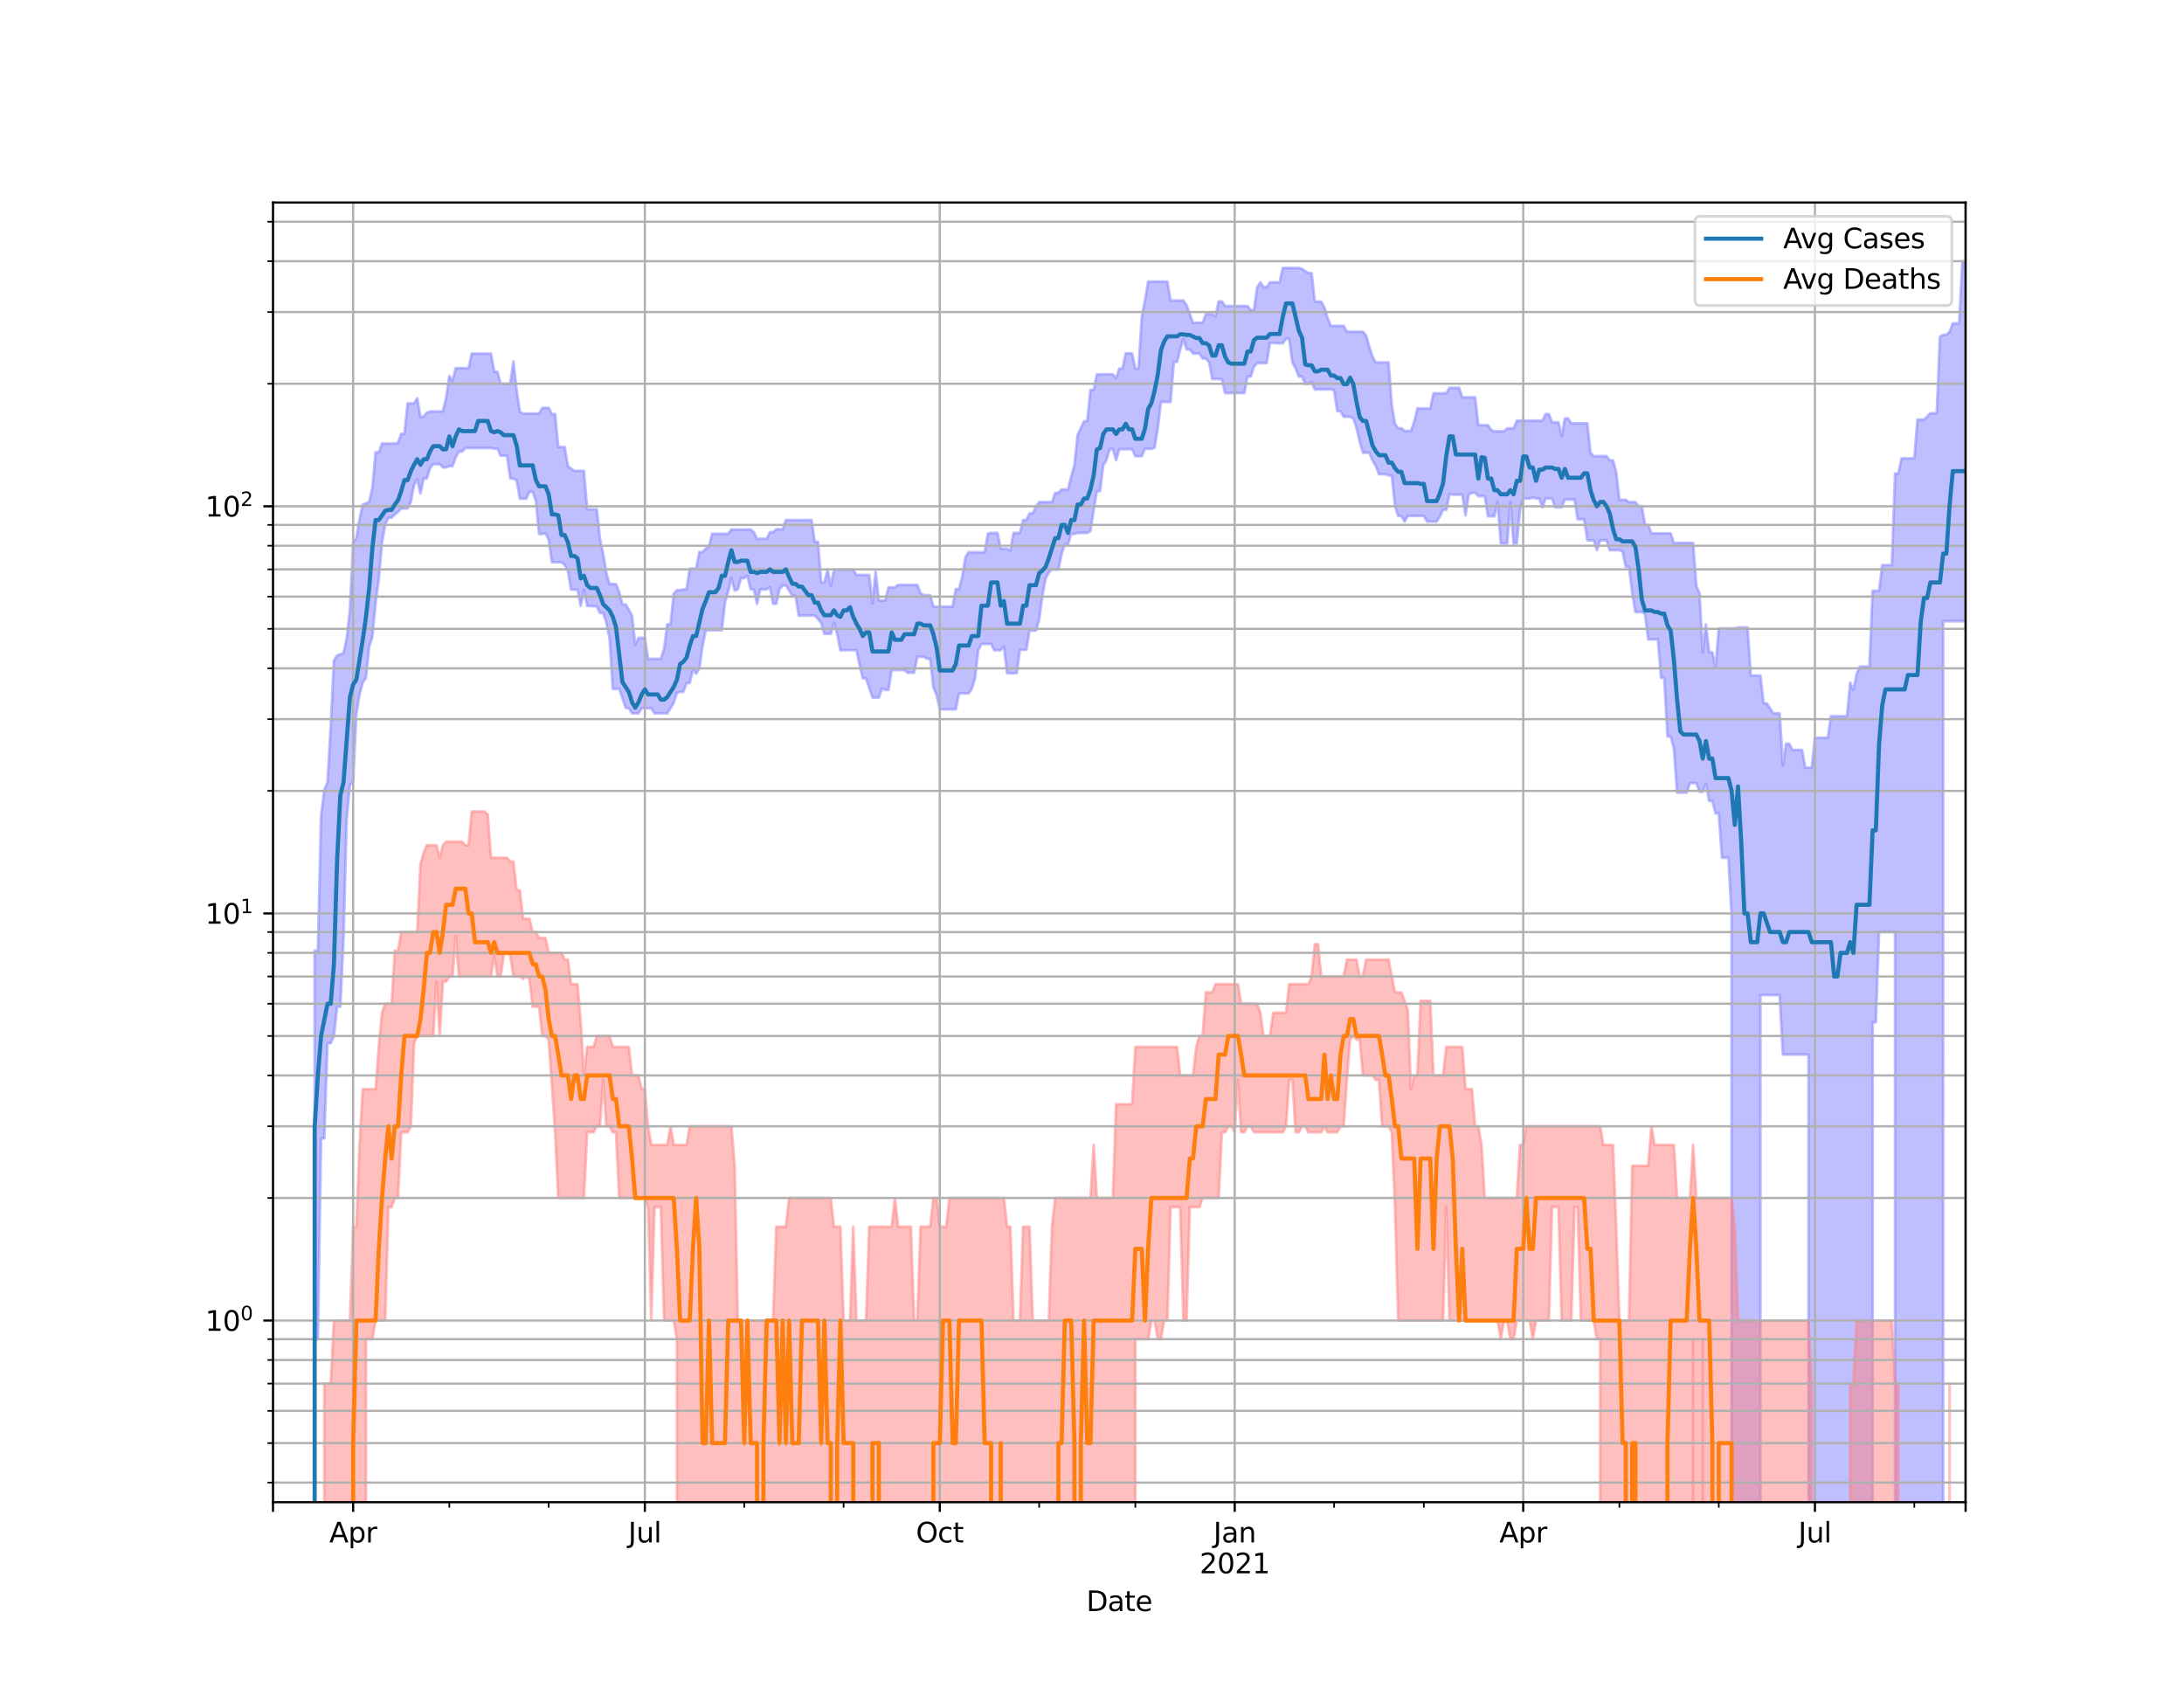 <?xml version="1.0" encoding="utf-8" standalone="no"?>
<!DOCTYPE svg PUBLIC "-//W3C//DTD SVG 1.1//EN"
  "http://www.w3.org/Graphics/SVG/1.1/DTD/svg11.dtd">
<svg height="612pt" version="1.1" viewBox="0 0 792 612" width="792pt" xmlns="http://www.w3.org/2000/svg" xmlns:xlink="http://www.w3.org/1999/xlink">
 <defs>
  <style type="text/css">*{stroke-linecap:butt;stroke-linejoin:round;}</style>
 </defs>
 <g id="figure_1">
  <g id="patch_1">
   <path d="M 0 612 
L 792 612 
L 792 0 
L 0 0 
z
" style="fill:#ffffff;"/>
  </g>
  <g id="axes_1">
   <g id="patch_2">
    <path d="M 99 544.68 
L 712.8 544.68 
L 712.8 73.44 
L 99 73.44 
z
" style="fill:#ffffff;"/>
   </g>
   <g id="PolyCollection_1">
    <path clip-path="url(#p68e2955192)" d="M 99 148101.004 
L 99 148101.004 
L 100.162 148101.004 
L 101.325 148101.004 
L 102.487 148101.004 
L 103.65 148101.004 
L 104.812 148101.004 
L 105.975 148101.004 
L 107.138 148101.004 
L 108.3 148101.004 
L 109.463 148101.004 
L 110.625 148101.004 
L 111.787 148101.004 
L 112.95 148101.004 
L 114.112 344.709 
L 115.275 344.709 
L 116.438 295.689 
L 117.6 286.441 
L 118.763 283.632 
L 119.925 263.606 
L 121.088 239.5 
L 122.25 237.685 
L 123.412 237.239 
L 124.575 236.797 
L 125.737 231.439 
L 126.9 221.094 
L 128.062 196.771 
L 129.225 194.908 
L 130.387 188.161 
L 131.55 182.939 
L 132.713 182.559 
L 133.875 181.994 
L 135.037 176.886 
L 136.2 164.005 
L 137.363 164.005 
L 138.525 160.825 
L 139.688 160.825 
L 140.85 160.825 
L 142.012 160.825 
L 143.175 160.825 
L 144.338 160.556 
L 145.5 157.326 
L 146.662 157.326 
L 147.825 146.286 
L 148.988 146.286 
L 150.15 146.286 
L 151.312 144.38 
L 152.475 151.239 
L 153.637 151.007 
L 154.8 149.633 
L 155.963 149.182 
L 157.125 149.182 
L 158.287 149.182 
L 159.45 149.182 
L 160.613 149.182 
L 161.775 144.38 
L 162.938 136.347 
L 164.1 138.121 
L 165.262 133.496 
L 166.425 133.496 
L 167.588 133.496 
L 168.75 133.496 
L 169.912 133.496 
L 171.075 128.202 
L 172.238 128.202 
L 173.4 128.202 
L 174.562 128.202 
L 175.725 128.202 
L 176.887 128.202 
L 178.05 128.202 
L 179.213 134.741 
L 180.375 134.741 
L 181.537 139.138 
L 182.7 139.138 
L 183.863 139.138 
L 185.025 139.138 
L 186.188 131.076 
L 187.35 141.29 
L 188.512 149.294 
L 189.675 149.974 
L 190.838 149.974 
L 192 149.974 
L 193.162 149.974 
L 194.325 149.974 
L 195.488 149.974 
L 196.65 147.883 
L 197.812 147.883 
L 198.975 147.883 
L 200.137 150.126 
L 201.3 150.126 
L 202.463 162.097 
L 203.625 162.097 
L 204.787 162.097 
L 205.95 169.015 
L 207.113 169.941 
L 208.275 170.723 
L 209.438 170.723 
L 210.6 170.723 
L 211.762 170.723 
L 212.925 184.676 
L 214.088 184.676 
L 215.25 184.676 
L 216.412 184.676 
L 217.575 195.368 
L 218.738 200.919 
L 219.9 207.833 
L 221.062 211.79 
L 222.225 211.79 
L 223.387 211.79 
L 224.55 214.744 
L 225.713 219.167 
L 226.875 219.167 
L 228.037 221.094 
L 229.2 223.2 
L 230.363 233.781 
L 231.525 231.304 
L 232.688 231.304 
L 233.85 231.304 
L 235.012 238.889 
L 236.175 238.889 
L 237.338 238.889 
L 238.5 238.889 
L 239.662 238.889 
L 240.825 235.199 
L 241.988 226.37 
L 243.15 226.37 
L 244.312 215.267 
L 245.475 214.018 
L 246.637 214.018 
L 247.8 213.71 
L 248.963 213.71 
L 250.125 206.17 
L 251.287 206.17 
L 252.45 206.17 
L 253.613 200.167 
L 254.775 200.167 
L 255.938 198.933 
L 257.1 198.124 
L 258.262 193.545 
L 259.425 193.545 
L 260.587 193.545 
L 261.75 193.545 
L 262.913 193.545 
L 264.075 193.545 
L 265.238 191.991 
L 266.4 191.991 
L 267.562 191.991 
L 268.725 191.991 
L 269.887 191.991 
L 271.05 191.991 
L 272.212 191.991 
L 273.375 192.949 
L 274.538 195.368 
L 275.7 195.368 
L 276.863 195.368 
L 278.025 195.368 
L 279.188 192.949 
L 280.35 192.949 
L 281.512 191.918 
L 282.675 191.918 
L 283.837 191.918 
L 285 188.575 
L 286.163 188.575 
L 287.325 188.575 
L 288.488 188.575 
L 289.65 188.575 
L 290.812 188.575 
L 291.975 188.575 
L 293.137 188.575 
L 294.3 188.575 
L 295.462 196.456 
L 296.625 196.456 
L 297.788 211.195 
L 298.95 211.195 
L 300.113 206.536 
L 301.275 212.39 
L 302.438 206.536 
L 303.6 206.536 
L 304.762 206.536 
L 305.925 206.536 
L 307.087 206.536 
L 308.25 206.536 
L 309.413 206.536 
L 310.575 208.491 
L 311.738 208.491 
L 312.9 208.491 
L 314.062 208.491 
L 315.225 208.491 
L 316.387 218.833 
L 317.55 207.181 
L 318.712 217.731 
L 319.875 217.731 
L 321.038 217.731 
L 322.2 212.996 
L 323.363 212.996 
L 324.525 212.996 
L 325.688 212.089 
L 326.85 212.089 
L 328.012 212.089 
L 329.175 212.089 
L 330.337 212.089 
L 331.5 212.089 
L 332.663 212.089 
L 333.825 215.162 
L 334.988 215.795 
L 336.15 215.795 
L 337.312 215.795 
L 338.475 219.954 
L 339.637 219.954 
L 340.8 219.954 
L 341.962 219.954 
L 343.125 219.954 
L 344.288 219.954 
L 345.45 219.954 
L 346.613 213.607 
L 347.775 213.607 
L 348.938 209.157 
L 350.1 202.021 
L 351.262 200.25 
L 352.425 200.25 
L 353.587 200.25 
L 354.75 200.25 
L 355.913 200.25 
L 357.075 200.25 
L 358.238 193.47 
L 359.4 193.246 
L 360.562 193.246 
L 361.725 193.246 
L 362.887 198.933 
L 364.05 198.933 
L 365.212 198.933 
L 366.375 199.671 
L 367.538 193.246 
L 368.7 193.246 
L 369.863 193.246 
L 371.025 188.575 
L 372.188 188.575 
L 373.35 186.127 
L 374.512 186.127 
L 375.675 183.705 
L 376.837 182.056 
L 378 182.056 
L 379.163 182.056 
L 380.325 182.056 
L 381.488 182.056 
L 382.65 178.702 
L 383.812 178.702 
L 384.975 177.466 
L 386.137 177.466 
L 387.3 177.466 
L 388.462 172.749 
L 389.625 168.658 
L 390.788 157.71 
L 391.95 155.191 
L 393.113 152.727 
L 394.275 152.727 
L 395.438 141.389 
L 396.6 141.389 
L 397.762 135.736 
L 398.925 135.736 
L 400.087 135.736 
L 401.25 135.736 
L 402.413 135.736 
L 403.575 135.736 
L 404.738 137.212 
L 405.9 133.643 
L 407.062 133.643 
L 408.225 128.121 
L 409.387 128.121 
L 410.55 128.121 
L 411.712 133.643 
L 412.875 133.643 
L 414.038 115.008 
L 415.2 108.966 
L 416.363 102.117 
L 417.525 102.117 
L 418.688 102.117 
L 419.85 102.117 
L 421.012 102.117 
L 422.175 102.117 
L 423.337 102.117 
L 424.5 108.966 
L 425.663 108.966 
L 426.825 108.966 
L 427.988 108.966 
L 429.15 108.966 
L 430.312 110.732 
L 431.475 113.896 
L 432.637 117.019 
L 433.8 117.019 
L 434.962 117.019 
L 436.125 117.019 
L 437.288 113.896 
L 438.45 113.896 
L 439.613 113.896 
L 440.775 114.679 
L 441.938 109.307 
L 443.1 109.307 
L 444.262 110.958 
L 445.425 110.958 
L 446.587 110.958 
L 447.75 110.958 
L 448.913 110.958 
L 450.075 110.958 
L 451.238 110.958 
L 452.4 110.958 
L 453.562 112.421 
L 454.725 112.421 
L 455.887 104.239 
L 457.05 102.369 
L 458.212 104.146 
L 459.375 104.146 
L 460.538 102.369 
L 461.7 102.369 
L 462.863 102.369 
L 464.025 102.369 
L 465.188 97.15 
L 466.35 97.15 
L 467.512 97.15 
L 468.675 97.15 
L 469.837 97.15 
L 471 97.15 
L 472.163 97.501 
L 473.325 98.309 
L 474.488 99.026 
L 475.65 99.026 
L 476.812 109.367 
L 477.975 109.367 
L 479.137 109.367 
L 480.3 111.518 
L 481.462 115.383 
L 482.625 118.141 
L 483.788 118.141 
L 484.95 118.141 
L 486.113 118.141 
L 487.275 118.141 
L 488.438 120.279 
L 489.6 120.279 
L 490.762 120.279 
L 491.925 120.279 
L 493.087 120.279 
L 494.25 120.279 
L 495.413 121.655 
L 496.575 125.736 
L 497.738 129.32 
L 498.9 131.416 
L 500.062 131.416 
L 501.225 131.416 
L 502.387 131.416 
L 503.55 131.416 
L 504.712 146.79 
L 505.875 153.685 
L 507.038 155.273 
L 508.2 155.273 
L 509.363 156.27 
L 510.525 156.27 
L 511.688 156.27 
L 512.85 152.886 
L 514.013 148.103 
L 515.175 148.103 
L 516.337 148.103 
L 517.5 148.103 
L 518.663 148.103 
L 519.825 142.596 
L 520.987 142.596 
L 522.15 142.596 
L 523.312 142.596 
L 524.475 142.596 
L 525.638 140.63 
L 526.8 140.63 
L 527.962 140.63 
L 529.125 140.63 
L 530.288 144.067 
L 531.45 144.067 
L 532.612 144.067 
L 533.775 144.067 
L 534.938 144.067 
L 536.1 154.17 
L 537.263 154.17 
L 538.425 154.17 
L 539.587 154.17 
L 540.75 155.895 
L 541.913 156.396 
L 543.075 156.396 
L 544.237 156.396 
L 545.4 156.396 
L 546.562 155.315 
L 547.725 155.315 
L 548.888 155.315 
L 550.05 152.529 
L 551.212 152.529 
L 552.375 152.529 
L 553.538 152.529 
L 554.7 152.529 
L 555.862 152.529 
L 557.025 152.529 
L 558.188 152.529 
L 559.35 152.529 
L 560.513 150.126 
L 561.675 150.126 
L 562.837 153.125 
L 564 153.125 
L 565.163 153.125 
L 566.325 158.183 
L 567.487 151.744 
L 568.65 151.744 
L 569.812 153.524 
L 570.975 153.524 
L 572.138 153.524 
L 573.3 153.524 
L 574.462 153.524 
L 575.625 153.524 
L 576.788 164.147 
L 577.95 165.39 
L 579.112 165.39 
L 580.275 165.39 
L 581.438 165.39 
L 582.6 165.39 
L 583.763 166.904 
L 584.925 166.904 
L 586.087 171.092 
L 587.25 181.248 
L 588.413 181.248 
L 589.575 181.248 
L 590.737 182.056 
L 591.9 182.056 
L 593.062 182.056 
L 594.225 183.577 
L 595.388 183.577 
L 596.55 190.332 
L 597.712 190.332 
L 598.875 193.396 
L 600.038 193.396 
L 601.2 193.396 
L 602.362 193.396 
L 603.525 193.396 
L 604.688 193.396 
L 605.85 193.396 
L 607.013 196.85 
L 608.175 196.85 
L 609.337 196.85 
L 610.5 196.85 
L 611.663 196.85 
L 612.825 196.85 
L 613.987 196.85 
L 615.15 212.39 
L 616.312 215.162 
L 617.475 236.503 
L 618.638 226.37 
L 619.8 236.503 
L 620.962 236.503 
L 622.125 242.162 
L 623.288 227.888 
L 624.45 227.888 
L 625.612 227.888 
L 626.775 227.888 
L 627.938 227.888 
L 629.1 227.888 
L 630.263 227.505 
L 631.425 227.505 
L 632.587 227.505 
L 633.75 227.505 
L 634.913 244.939 
L 636.075 244.939 
L 637.237 244.939 
L 638.4 244.939 
L 639.562 255.045 
L 640.725 255.045 
L 641.888 256.828 
L 643.05 258.663 
L 644.212 258.663 
L 645.375 258.663 
L 646.538 277.522 
L 647.7 269.694 
L 648.862 269.694 
L 650.025 271.943 
L 651.188 271.943 
L 652.35 271.943 
L 653.513 271.943 
L 654.675 278.36 
L 655.837 278.36 
L 657 278.36 
L 658.163 267.52 
L 659.325 267.52 
L 660.487 267.52 
L 661.65 267.52 
L 662.812 267.52 
L 663.975 259.706 
L 665.138 259.706 
L 666.3 259.706 
L 667.462 259.706 
L 668.625 259.706 
L 669.788 259.706 
L 670.95 247.493 
L 672.112 250.154 
L 673.275 244.44 
L 674.438 241.684 
L 675.6 241.684 
L 676.763 241.684 
L 677.925 241.684 
L 679.087 214.225 
L 680.25 214.225 
L 681.413 214.225 
L 682.575 204.906 
L 683.737 204.906 
L 684.9 204.906 
L 686.062 204.906 
L 687.225 171.728 
L 688.388 171.728 
L 689.55 166.216 
L 690.712 166.216 
L 691.875 166.216 
L 693.038 166.216 
L 694.2 166.216 
L 695.362 152.135 
L 696.525 152.135 
L 697.688 152.135 
L 698.85 151.084 
L 700.013 149.822 
L 701.175 149.822 
L 702.337 149.822 
L 703.5 122.072 
L 704.663 121.412 
L 705.825 121.412 
L 706.987 120.327 
L 708.15 117.247 
L 709.312 117.247 
L 710.475 117.247 
L 711.638 94.86 
L 712.8 94.86 
L 712.8 225.255 
L 712.8 225.255 
L 711.638 225.255 
L 710.475 225.255 
L 709.312 225.255 
L 708.15 225.255 
L 706.987 225.255 
L 705.825 225.255 
L 704.663 225.255 
L 703.5 148101.004 
L 702.337 148101.004 
L 701.175 148101.004 
L 700.013 148101.004 
L 698.85 148101.004 
L 697.688 148101.004 
L 696.525 148101.004 
L 695.362 148101.004 
L 694.2 148101.004 
L 693.038 148101.004 
L 691.875 148101.004 
L 690.712 148101.004 
L 689.55 148101.004 
L 688.388 148101.004 
L 687.225 337.954 
L 686.062 337.954 
L 684.9 337.954 
L 683.737 337.954 
L 682.575 337.954 
L 681.413 337.954 
L 680.25 370.704 
L 679.087 370.704 
L 677.925 148101.004 
L 676.763 148101.004 
L 675.6 148101.004 
L 674.438 148101.004 
L 673.275 148101.004 
L 672.112 148101.004 
L 670.95 148101.004 
L 669.788 148101.004 
L 668.625 148101.004 
L 667.462 148101.004 
L 666.3 148101.004 
L 665.138 148101.004 
L 663.975 148101.004 
L 662.812 148101.004 
L 661.65 148101.004 
L 660.487 148101.004 
L 659.325 148101.004 
L 658.163 148101.004 
L 657 148101.004 
L 655.837 382.393 
L 654.675 382.393 
L 653.513 382.393 
L 652.35 382.393 
L 651.188 382.393 
L 650.025 382.393 
L 648.862 382.393 
L 647.7 382.393 
L 646.538 382.393 
L 645.375 360.821 
L 644.212 360.821 
L 643.05 360.821 
L 641.888 360.821 
L 640.725 360.821 
L 639.562 360.821 
L 638.4 360.821 
L 637.237 148101.004 
L 636.075 148101.004 
L 634.913 148101.004 
L 633.75 148101.004 
L 632.587 148101.004 
L 631.425 148101.004 
L 630.263 148101.004 
L 629.1 148101.004 
L 627.938 331.843 
L 626.775 311.016 
L 625.612 311.016 
L 624.45 311.016 
L 623.288 294.956 
L 622.125 294.956 
L 620.962 290.387 
L 619.8 290.387 
L 618.638 284.246 
L 617.475 287.082 
L 616.312 287.082 
L 615.15 283.938 
L 613.987 283.938 
L 612.825 283.938 
L 611.663 287.405 
L 610.5 287.405 
L 609.337 287.405 
L 608.175 287.405 
L 607.013 271.437 
L 605.85 267.047 
L 604.688 267.047 
L 603.525 245.779 
L 602.362 245.779 
L 601.2 231.846 
L 600.038 231.846 
L 598.875 231.846 
L 597.712 231.846 
L 596.55 222.726 
L 595.388 221.905 
L 594.225 221.905 
L 593.062 221.905 
L 591.9 214.952 
L 590.737 205.534 
L 589.575 205.534 
L 588.413 200.001 
L 587.25 199.506 
L 586.087 199.506 
L 584.925 199.506 
L 583.763 199.506 
L 582.6 195.91 
L 581.438 195.91 
L 580.275 195.91 
L 579.112 199.506 
L 577.95 195.91 
L 576.788 195.91 
L 575.625 195.91 
L 574.462 188.299 
L 573.3 188.299 
L 572.138 188.299 
L 570.975 181.124 
L 569.812 181.124 
L 568.65 181.124 
L 567.487 181.124 
L 566.325 183.963 
L 565.163 183.963 
L 564 183.963 
L 562.837 180.755 
L 561.675 180.755 
L 560.513 180.755 
L 559.35 183.963 
L 558.188 180.755 
L 557.025 180.755 
L 555.862 180.449 
L 554.7 180.755 
L 553.538 180.755 
L 552.375 180.755 
L 551.212 184.807 
L 550.05 197.087 
L 548.888 197.087 
L 547.725 181.931 
L 546.562 197.087 
L 545.4 197.087 
L 544.237 197.087 
L 543.075 181.931 
L 541.913 187.204 
L 540.75 187.204 
L 539.587 187.204 
L 538.425 179.902 
L 537.263 179.902 
L 536.1 179.902 
L 534.938 178.702 
L 533.775 178.702 
L 532.612 179.359 
L 531.45 186.865 
L 530.288 179.359 
L 529.125 179.359 
L 527.962 179.359 
L 526.8 179.359 
L 525.638 179.179 
L 524.475 184.872 
L 523.312 184.872 
L 522.15 187.272 
L 520.987 189.132 
L 519.825 189.132 
L 518.663 189.132 
L 517.5 189.132 
L 516.337 187.068 
L 515.175 187.068 
L 514.013 187.068 
L 512.85 187.068 
L 511.688 187.068 
L 510.525 187.068 
L 509.363 189.132 
L 508.2 187.068 
L 507.038 187.068 
L 505.875 183.513 
L 504.712 172.425 
L 503.55 172.425 
L 502.387 171.941 
L 501.225 171.941 
L 500.062 171.941 
L 498.9 168.964 
L 497.738 166.954 
L 496.575 164.147 
L 495.413 164.147 
L 494.25 164.147 
L 493.087 160.155 
L 491.925 155.15 
L 490.762 151.744 
L 489.6 151.123 
L 488.438 151.123 
L 487.275 151.123 
L 486.113 149.069 
L 484.95 149.069 
L 483.788 141.522 
L 482.625 141.19 
L 481.462 141.19 
L 480.3 141.19 
L 479.137 141.19 
L 477.975 141.19 
L 476.812 141.19 
L 475.65 138.564 
L 474.488 139.138 
L 473.325 139.138 
L 472.163 136.531 
L 471 136.531 
L 469.837 133.554 
L 468.675 131.473 
L 467.512 122.862 
L 466.35 122.862 
L 465.188 124.449 
L 464.025 124.449 
L 462.863 124.449 
L 461.7 124.321 
L 460.538 124.321 
L 459.375 131.644 
L 458.212 131.644 
L 457.05 131.644 
L 455.887 131.644 
L 454.725 133.028 
L 453.562 136.531 
L 452.4 136.531 
L 451.238 142.528 
L 450.075 142.528 
L 448.913 142.528 
L 447.75 142.528 
L 446.587 142.528 
L 445.425 142.528 
L 444.262 142.528 
L 443.1 137.555 
L 441.938 137.43 
L 440.775 137.43 
L 439.613 137.43 
L 438.45 131.246 
L 437.288 129.983 
L 436.125 129.983 
L 434.962 128.175 
L 433.8 128.175 
L 432.637 128.175 
L 431.475 126.732 
L 430.312 126.732 
L 429.15 122.937 
L 427.988 126.732 
L 426.825 131.246 
L 425.663 131.246 
L 424.5 145.751 
L 423.337 145.751 
L 422.175 145.751 
L 421.012 145.751 
L 419.85 155.356 
L 418.688 162.327 
L 417.525 162.742 
L 416.363 162.742 
L 415.2 162.742 
L 414.038 165.438 
L 412.875 165.438 
L 411.712 165.438 
L 410.55 162.881 
L 409.387 162.881 
L 408.225 162.881 
L 407.062 162.881 
L 405.9 162.881 
L 404.738 166.855 
L 403.575 162.881 
L 402.413 162.881 
L 401.25 166.855 
L 400.087 168.658 
L 398.925 178.111 
L 397.762 178.111 
L 396.6 185.003 
L 395.438 192.579 
L 394.275 193.246 
L 393.113 193.246 
L 391.95 193.246 
L 390.788 193.246 
L 389.625 193.62 
L 388.462 193.62 
L 387.3 197.404 
L 386.137 197.404 
L 384.975 200.919 
L 383.812 206.536 
L 382.65 206.536 
L 381.488 206.536 
L 380.325 207.552 
L 379.163 209.829 
L 378 216.113 
L 376.837 224.644 
L 375.675 228.66 
L 374.512 228.66 
L 373.35 228.66 
L 372.188 235.631 
L 371.025 235.631 
L 369.863 235.631 
L 368.7 244.109 
L 367.538 244.109 
L 366.375 244.109 
L 365.212 244.109 
L 364.05 234.486 
L 362.887 235.776 
L 361.725 235.776 
L 360.562 235.776 
L 359.4 233.501 
L 358.238 233.501 
L 357.075 233.501 
L 355.913 233.501 
L 354.75 235.776 
L 353.587 245.949 
L 352.425 249.793 
L 351.262 251.434 
L 350.1 251.434 
L 348.938 251.434 
L 347.775 251.434 
L 346.613 257.232 
L 345.45 257.232 
L 344.288 257.232 
L 343.125 257.232 
L 341.962 257.232 
L 340.8 257.232 
L 339.637 251.991 
L 338.475 249.255 
L 337.312 238.889 
L 336.15 238.889 
L 334.988 238.134 
L 333.825 238.134 
L 332.663 238.134 
L 331.5 243.945 
L 330.337 243.945 
L 329.175 243.945 
L 328.012 242.966 
L 326.85 242.966 
L 325.688 242.966 
L 324.525 242.966 
L 323.363 242.966 
L 322.2 250.154 
L 321.038 250.154 
L 319.875 249.613 
L 318.712 252.93 
L 317.55 252.93 
L 316.387 252.93 
L 315.225 249.434 
L 314.062 245.949 
L 312.9 245.949 
L 311.738 241.209 
L 310.575 235.776 
L 309.413 235.776 
L 308.25 235.776 
L 307.087 235.776 
L 305.925 235.776 
L 304.762 235.776 
L 303.6 229.836 
L 302.438 225.872 
L 301.275 229.836 
L 300.113 229.836 
L 298.95 229.836 
L 297.788 225.872 
L 296.625 224.401 
L 295.462 223.2 
L 294.3 223.2 
L 293.137 223.2 
L 291.975 223.2 
L 290.812 223.2 
L 289.65 223.2 
L 288.488 216.007 
L 287.325 216.007 
L 286.163 214.121 
L 285 212.289 
L 283.837 212.289 
L 282.675 213.71 
L 281.512 218.944 
L 280.35 218.944 
L 279.188 212.793 
L 278.025 213.71 
L 276.863 213.71 
L 275.7 213.71 
L 274.538 218.944 
L 273.375 213.71 
L 272.212 213.71 
L 271.05 208.775 
L 269.887 209.636 
L 268.725 209.636 
L 267.562 213.71 
L 266.4 214.121 
L 265.238 209.636 
L 264.075 214.535 
L 262.913 218.39 
L 261.75 228.531 
L 260.587 228.531 
L 259.425 228.531 
L 258.262 228.531 
L 257.1 228.531 
L 255.938 228.531 
L 254.775 234.203 
L 253.613 242.482 
L 252.45 244.274 
L 251.287 242.804 
L 250.125 247.667 
L 248.963 247.667 
L 247.8 250.883 
L 246.637 250.883 
L 245.475 251.25 
L 244.312 254.85 
L 243.15 256.828 
L 241.988 258.663 
L 240.825 258.663 
L 239.662 258.663 
L 238.5 258.663 
L 237.338 258.663 
L 236.175 256.828 
L 235.012 256.828 
L 233.85 256.628 
L 232.688 256.828 
L 231.525 258.663 
L 230.363 258.663 
L 229.2 258.663 
L 228.037 256.828 
L 226.875 256.628 
L 225.713 253.119 
L 224.55 249.793 
L 223.387 249.793 
L 222.225 249.793 
L 221.062 231.575 
L 219.9 225.872 
L 218.738 222.256 
L 217.575 222.256 
L 216.412 219.841 
L 215.25 219.841 
L 214.088 219.728 
L 212.925 219.728 
L 211.762 213.812 
L 210.6 219.728 
L 209.438 213.812 
L 208.275 213.812 
L 207.113 213.812 
L 205.95 207.088 
L 204.787 204.816 
L 203.625 203.841 
L 202.463 203.841 
L 201.3 203.841 
L 200.137 203.841 
L 198.975 195.6 
L 197.812 193.396 
L 196.65 193.62 
L 195.488 193.62 
L 194.325 181.62 
L 193.162 178.288 
L 192 178.288 
L 190.838 180.816 
L 189.675 180.816 
L 188.512 180.816 
L 187.35 174.172 
L 186.188 173.511 
L 185.025 173.511 
L 183.863 165.197 
L 182.7 165.197 
L 181.537 165.197 
L 180.375 162.65 
L 179.213 162.65 
L 178.05 162.465 
L 176.887 162.465 
L 175.725 162.465 
L 174.562 162.465 
L 173.4 162.465 
L 172.238 162.465 
L 171.075 162.465 
L 169.912 162.465 
L 168.75 162.465 
L 167.588 163.722 
L 166.425 163.722 
L 165.262 165.875 
L 164.1 169.015 
L 162.938 169.015 
L 161.775 169.476 
L 160.613 169.476 
L 159.45 168.304 
L 158.287 168.304 
L 157.125 168.304 
L 155.963 169.682 
L 154.8 173.511 
L 153.637 173.511 
L 152.475 178.94 
L 151.312 173.786 
L 150.15 175.798 
L 148.988 181.931 
L 147.825 184.351 
L 146.662 184.351 
L 145.5 184.351 
L 144.338 185.596 
L 143.175 186.529 
L 142.012 187.749 
L 140.85 187.749 
L 139.688 190.189 
L 138.525 196.771 
L 137.363 210.022 
L 136.2 218.611 
L 135.037 230.9 
L 133.875 234.486 
L 132.713 245.779 
L 131.55 247.493 
L 130.387 251.805 
L 129.225 258.87 
L 128.062 283.632 
L 126.9 284.555 
L 125.737 296.804 
L 124.575 340.127 
L 123.412 365.026 
L 122.25 365.026 
L 121.088 375.638 
L 119.925 378.255 
L 118.763 378.255 
L 117.6 412.811 
L 116.438 412.811 
L 115.275 485.576 
L 114.112 485.576 
L 112.95 148101.004 
L 111.787 148101.004 
L 110.625 148101.004 
L 109.463 148101.004 
L 108.3 148101.004 
L 107.138 148101.004 
L 105.975 148101.004 
L 104.812 148101.004 
L 103.65 148101.004 
L 102.487 148101.004 
L 101.325 148101.004 
L 100.162 148101.004 
L 99 148101.004 
z
" style="fill:#8080ff;fill-opacity:0.5;stroke:#8080ff;stroke-opacity:0.5;"/>
   </g>
   <g id="PolyCollection_2">
    <path clip-path="url(#p68e2955192)" d="M 99 148101.004 
L 99 148101.004 
L 100.162 148101.004 
L 101.325 148101.004 
L 102.487 148101.004 
L 103.65 148101.004 
L 104.812 148101.004 
L 105.975 148101.004 
L 107.138 148101.004 
L 108.3 148101.004 
L 109.463 148101.004 
L 110.625 148101.004 
L 111.787 148101.004 
L 112.95 148101.004 
L 114.112 148101.004 
L 115.275 148101.004 
L 116.438 148101.004 
L 117.6 501.688 
L 118.763 501.688 
L 119.925 501.688 
L 121.088 478.821 
L 122.25 478.821 
L 123.412 478.821 
L 124.575 478.821 
L 125.737 478.821 
L 126.9 478.821 
L 128.062 444.802 
L 129.225 444.802 
L 130.387 415.142 
L 131.55 394.942 
L 132.713 394.942 
L 133.875 394.942 
L 135.037 394.942 
L 136.2 394.942 
L 137.363 379.605 
L 138.525 367.237 
L 139.688 363.949 
L 140.85 363.949 
L 142.012 363.949 
L 143.175 344.709 
L 144.338 344.709 
L 145.5 337.954 
L 146.662 337.954 
L 147.825 337.954 
L 148.988 337.954 
L 150.15 337.954 
L 151.312 337.954 
L 152.475 313.4 
L 153.637 309.171 
L 154.8 306.499 
L 155.963 306.499 
L 157.125 306.499 
L 158.287 306.499 
L 159.45 311.016 
L 160.613 306.499 
L 161.775 305.204 
L 162.938 305.204 
L 164.1 305.204 
L 165.262 305.204 
L 166.425 305.204 
L 167.588 305.204 
L 168.75 306.499 
L 169.912 306.499 
L 171.075 294.232 
L 172.238 294.232 
L 173.4 294.232 
L 174.562 294.232 
L 175.725 294.232 
L 176.887 295.321 
L 178.05 311.016 
L 179.213 311.016 
L 180.375 311.016 
L 181.537 311.016 
L 182.7 311.016 
L 183.863 311.016 
L 185.025 312.436 
L 186.188 312.436 
L 187.35 322.799 
L 188.512 322.799 
L 189.675 333.152 
L 190.838 333.152 
L 192 333.152 
L 193.162 337.954 
L 194.325 337.954 
L 195.488 340.127 
L 196.65 340.127 
L 197.812 340.127 
L 198.975 345.505 
L 200.137 345.505 
L 201.3 345.505 
L 202.463 345.505 
L 203.625 345.505 
L 204.787 347.956 
L 205.95 347.956 
L 207.113 356.874 
L 208.275 356.874 
L 209.438 356.874 
L 210.6 370.704 
L 211.762 389.944 
L 212.925 379.605 
L 214.088 379.605 
L 215.25 379.605 
L 216.412 375.638 
L 217.575 375.638 
L 218.738 375.638 
L 219.9 375.638 
L 221.062 375.638 
L 222.225 379.605 
L 223.387 379.605 
L 224.55 379.605 
L 225.713 379.605 
L 226.875 379.605 
L 228.037 379.605 
L 229.2 389.944 
L 230.363 389.944 
L 231.525 389.944 
L 232.688 394.942 
L 233.85 394.942 
L 235.012 408.388 
L 236.175 415.142 
L 237.338 415.142 
L 238.5 415.142 
L 239.662 415.142 
L 240.825 415.142 
L 241.988 415.142 
L 243.15 408.388 
L 244.312 415.142 
L 245.475 415.142 
L 246.637 415.142 
L 247.8 415.142 
L 248.963 415.142 
L 250.125 408.388 
L 251.287 408.388 
L 252.45 408.388 
L 253.613 408.388 
L 254.775 408.388 
L 255.938 408.388 
L 257.1 408.388 
L 258.262 408.388 
L 259.425 408.388 
L 260.587 408.388 
L 261.75 408.388 
L 262.913 408.388 
L 264.075 408.388 
L 265.238 408.388 
L 266.4 422.694 
L 267.562 478.821 
L 268.725 478.821 
L 269.887 478.821 
L 271.05 478.821 
L 272.212 478.821 
L 273.375 478.821 
L 274.538 478.821 
L 275.7 478.821 
L 276.863 478.821 
L 278.025 478.821 
L 279.188 478.821 
L 280.35 478.821 
L 281.512 444.802 
L 282.675 444.802 
L 283.837 444.802 
L 285 444.802 
L 286.163 434.383 
L 287.325 434.383 
L 288.488 434.383 
L 289.65 434.383 
L 290.812 434.383 
L 291.975 434.383 
L 293.137 434.383 
L 294.3 434.383 
L 295.462 434.383 
L 296.625 434.383 
L 297.788 434.383 
L 298.95 434.383 
L 300.113 434.383 
L 301.275 434.383 
L 302.438 444.802 
L 303.6 444.802 
L 304.762 444.802 
L 305.925 478.821 
L 307.087 478.821 
L 308.25 478.821 
L 309.413 444.802 
L 310.575 478.821 
L 311.738 478.821 
L 312.9 478.821 
L 314.062 478.821 
L 315.225 444.802 
L 316.387 444.802 
L 317.55 444.802 
L 318.712 444.802 
L 319.875 444.802 
L 321.038 444.802 
L 322.2 444.802 
L 323.363 444.802 
L 324.525 434.383 
L 325.688 444.802 
L 326.85 444.802 
L 328.012 444.802 
L 329.175 444.802 
L 330.337 444.802 
L 331.5 478.821 
L 332.663 478.821 
L 333.825 444.802 
L 334.988 444.802 
L 336.15 444.802 
L 337.312 444.802 
L 338.475 434.383 
L 339.637 434.383 
L 340.8 444.802 
L 341.962 444.802 
L 343.125 444.802 
L 344.288 434.383 
L 345.45 434.383 
L 346.613 434.383 
L 347.775 434.383 
L 348.938 434.383 
L 350.1 434.383 
L 351.262 434.383 
L 352.425 434.383 
L 353.587 434.383 
L 354.75 434.383 
L 355.913 434.383 
L 357.075 434.383 
L 358.238 434.383 
L 359.4 434.383 
L 360.562 434.383 
L 361.725 434.383 
L 362.887 434.383 
L 364.05 434.383 
L 365.212 444.802 
L 366.375 444.802 
L 367.538 478.821 
L 368.7 478.821 
L 369.863 478.821 
L 371.025 444.802 
L 372.188 444.802 
L 373.35 444.802 
L 374.512 478.821 
L 375.675 478.821 
L 376.837 478.821 
L 378 478.821 
L 379.163 478.821 
L 380.325 478.821 
L 381.488 444.802 
L 382.65 434.383 
L 383.812 434.383 
L 384.975 434.383 
L 386.137 434.383 
L 387.3 434.383 
L 388.462 434.383 
L 389.625 434.383 
L 390.788 434.383 
L 391.95 434.383 
L 393.113 434.383 
L 394.275 434.383 
L 395.438 434.383 
L 396.6 415.142 
L 397.762 434.383 
L 398.925 434.383 
L 400.087 434.383 
L 401.25 434.383 
L 402.413 434.383 
L 403.575 434.383 
L 404.738 400.363 
L 405.9 400.363 
L 407.062 400.363 
L 408.225 400.363 
L 409.387 400.363 
L 410.55 400.363 
L 411.712 379.605 
L 412.875 379.605 
L 414.038 379.605 
L 415.2 379.605 
L 416.363 379.605 
L 417.525 379.605 
L 418.688 379.605 
L 419.85 379.605 
L 421.012 379.605 
L 422.175 379.605 
L 423.337 379.605 
L 424.5 379.605 
L 425.663 379.605 
L 426.825 379.605 
L 427.988 389.944 
L 429.15 389.944 
L 430.312 389.944 
L 431.475 389.944 
L 432.637 389.944 
L 433.8 379.605 
L 434.962 375.638 
L 436.125 375.638 
L 437.288 359.811 
L 438.45 359.811 
L 439.613 359.811 
L 440.775 356.874 
L 441.938 356.874 
L 443.1 356.874 
L 444.262 356.874 
L 445.425 356.874 
L 446.587 356.874 
L 447.75 356.874 
L 448.913 356.874 
L 450.075 363.949 
L 451.238 363.949 
L 452.4 363.949 
L 453.562 363.949 
L 454.725 363.949 
L 455.887 363.949 
L 457.05 367.237 
L 458.212 375.638 
L 459.375 375.638 
L 460.538 375.638 
L 461.7 367.237 
L 462.863 367.237 
L 464.025 367.237 
L 465.188 367.237 
L 466.35 367.237 
L 467.512 356.874 
L 468.675 356.874 
L 469.837 356.874 
L 471 356.874 
L 472.163 356.874 
L 473.325 356.874 
L 474.488 356.874 
L 475.65 354.066 
L 476.812 342.377 
L 477.975 342.377 
L 479.137 354.066 
L 480.3 354.066 
L 481.462 354.066 
L 482.625 354.066 
L 483.788 354.066 
L 484.95 354.066 
L 486.113 354.066 
L 487.275 354.066 
L 488.438 347.956 
L 489.6 347.956 
L 490.762 347.956 
L 491.925 347.956 
L 493.087 354.066 
L 494.25 354.066 
L 495.413 347.956 
L 496.575 347.956 
L 497.738 347.956 
L 498.9 347.956 
L 500.062 347.956 
L 501.225 347.956 
L 502.387 347.956 
L 503.55 347.956 
L 504.712 354.066 
L 505.875 359.811 
L 507.038 359.811 
L 508.2 359.811 
L 509.363 362.889 
L 510.525 366.122 
L 511.688 394.942 
L 512.85 389.944 
L 514.013 389.944 
L 515.175 362.889 
L 516.337 362.889 
L 517.5 362.889 
L 518.663 362.889 
L 519.825 389.944 
L 520.987 389.944 
L 522.15 389.944 
L 523.312 389.944 
L 524.475 379.605 
L 525.638 379.605 
L 526.8 379.605 
L 527.962 379.605 
L 529.125 379.605 
L 530.288 379.605 
L 531.45 394.942 
L 532.612 394.942 
L 533.775 394.942 
L 534.938 408.388 
L 536.1 408.388 
L 537.263 415.142 
L 538.425 434.383 
L 539.587 434.383 
L 540.75 434.383 
L 541.913 434.383 
L 543.075 434.383 
L 544.237 434.383 
L 545.4 434.383 
L 546.562 434.383 
L 547.725 434.383 
L 548.888 434.383 
L 550.05 434.383 
L 551.212 415.142 
L 552.375 415.142 
L 553.538 408.388 
L 554.7 408.388 
L 555.862 408.388 
L 557.025 408.388 
L 558.188 408.388 
L 559.35 408.388 
L 560.513 408.388 
L 561.675 408.388 
L 562.837 408.388 
L 564 408.388 
L 565.163 408.388 
L 566.325 408.388 
L 567.487 408.388 
L 568.65 408.388 
L 569.812 408.388 
L 570.975 408.388 
L 572.138 408.388 
L 573.3 408.388 
L 574.462 408.388 
L 575.625 408.388 
L 576.788 408.388 
L 577.95 408.388 
L 579.112 408.388 
L 580.275 408.388 
L 581.438 415.142 
L 582.6 415.142 
L 583.763 415.142 
L 584.925 415.142 
L 586.087 444.802 
L 587.25 478.821 
L 588.413 478.821 
L 589.575 478.821 
L 590.737 478.821 
L 591.9 422.694 
L 593.062 422.694 
L 594.225 422.694 
L 595.388 422.694 
L 596.55 422.694 
L 597.712 422.694 
L 598.875 408.388 
L 600.038 415.142 
L 601.2 415.142 
L 602.362 415.142 
L 603.525 415.142 
L 604.688 415.142 
L 605.85 415.142 
L 607.013 415.142 
L 608.175 434.383 
L 609.337 434.383 
L 610.5 434.383 
L 611.663 434.383 
L 612.825 434.383 
L 613.987 415.142 
L 615.15 434.383 
L 616.312 434.383 
L 617.475 434.383 
L 618.638 434.383 
L 619.8 434.383 
L 620.962 434.383 
L 622.125 434.383 
L 623.288 434.383 
L 624.45 434.383 
L 625.612 434.383 
L 626.775 434.383 
L 627.938 434.383 
L 629.1 444.802 
L 630.263 478.821 
L 631.425 478.821 
L 632.587 478.821 
L 633.75 478.821 
L 634.913 478.821 
L 636.075 478.821 
L 637.237 478.821 
L 638.4 478.821 
L 639.562 478.821 
L 640.725 478.821 
L 641.888 478.821 
L 643.05 478.821 
L 644.212 478.821 
L 645.375 478.821 
L 646.538 478.821 
L 647.7 478.821 
L 648.862 478.821 
L 650.025 478.821 
L 651.188 478.821 
L 652.35 478.821 
L 653.513 478.821 
L 654.675 478.821 
L 655.837 478.821 
L 657 501.688 
L 658.163 148101.004 
L 659.325 148101.004 
L 660.487 148101.004 
L 661.65 148101.004 
L 662.812 148101.004 
L 663.975 148101.004 
L 665.138 148101.004 
L 666.3 148101.004 
L 667.462 148101.004 
L 668.625 148101.004 
L 669.788 148101.004 
L 670.95 501.688 
L 672.112 501.688 
L 673.275 478.821 
L 674.438 478.821 
L 675.6 478.821 
L 676.763 478.821 
L 677.925 478.821 
L 679.087 478.821 
L 680.25 478.821 
L 681.413 478.821 
L 682.575 478.821 
L 683.737 478.821 
L 684.9 478.821 
L 686.062 478.821 
L 687.225 501.688 
L 688.388 501.688 
L 689.55 148101.004 
L 690.712 148101.004 
L 691.875 148101.004 
L 693.038 148101.004 
L 694.2 148101.004 
L 695.362 148101.004 
L 696.525 148101.004 
L 697.688 148101.004 
L 698.85 148101.004 
L 700.013 148101.004 
L 701.175 148101.004 
L 702.337 148101.004 
L 703.5 148101.004 
L 704.663 148101.004 
L 705.825 148101.004 
L 706.987 501.688 
L 708.15 148101.004 
L 709.312 148101.004 
L 710.475 148101.004 
L 711.638 148101.004 
L 712.8 501.688 
L 712.8 148101.004 
L 712.8 148101.004 
L 711.638 148101.004 
L 710.475 148101.004 
L 709.312 148101.004 
L 708.15 148101.004 
L 706.987 148101.004 
L 705.825 148101.004 
L 704.663 148101.004 
L 703.5 148101.004 
L 702.337 148101.004 
L 701.175 148101.004 
L 700.013 148101.004 
L 698.85 148101.004 
L 697.688 148101.004 
L 696.525 148101.004 
L 695.362 148101.004 
L 694.2 148101.004 
L 693.038 148101.004 
L 691.875 148101.004 
L 690.712 148101.004 
L 689.55 148101.004 
L 688.388 148101.004 
L 687.225 148101.004 
L 686.062 148101.004 
L 684.9 148101.004 
L 683.737 148101.004 
L 682.575 148101.004 
L 681.413 148101.004 
L 680.25 148101.004 
L 679.087 148101.004 
L 677.925 148101.004 
L 676.763 148101.004 
L 675.6 148101.004 
L 674.438 148101.004 
L 673.275 148101.004 
L 672.112 148101.004 
L 670.95 148101.004 
L 669.788 148101.004 
L 668.625 148101.004 
L 667.462 148101.004 
L 666.3 148101.004 
L 665.138 148101.004 
L 663.975 148101.004 
L 662.812 148101.004 
L 661.65 148101.004 
L 660.487 148101.004 
L 659.325 148101.004 
L 658.163 148101.004 
L 657 148101.004 
L 655.837 148101.004 
L 654.675 148101.004 
L 653.513 148101.004 
L 652.35 148101.004 
L 651.188 148101.004 
L 650.025 148101.004 
L 648.862 148101.004 
L 647.7 148101.004 
L 646.538 148101.004 
L 645.375 148101.004 
L 644.212 148101.004 
L 643.05 148101.004 
L 641.888 148101.004 
L 640.725 148101.004 
L 639.562 148101.004 
L 638.4 148101.004 
L 637.237 148101.004 
L 636.075 148101.004 
L 634.913 148101.004 
L 633.75 148101.004 
L 632.587 148101.004 
L 631.425 148101.004 
L 630.263 148101.004 
L 629.1 148101.004 
L 627.938 148101.004 
L 626.775 148101.004 
L 625.612 148101.004 
L 624.45 148101.004 
L 623.288 148101.004 
L 622.125 148101.004 
L 620.962 148101.004 
L 619.8 148101.004 
L 618.638 148101.004 
L 617.475 485.576 
L 616.312 148101.004 
L 615.15 148101.004 
L 613.987 485.576 
L 612.825 148101.004 
L 611.663 148101.004 
L 610.5 148101.004 
L 609.337 148101.004 
L 608.175 148101.004 
L 607.013 148101.004 
L 605.85 148101.004 
L 604.688 148101.004 
L 603.525 148101.004 
L 602.362 148101.004 
L 601.2 148101.004 
L 600.038 148101.004 
L 598.875 148101.004 
L 597.712 148101.004 
L 596.55 148101.004 
L 595.388 148101.004 
L 594.225 148101.004 
L 593.062 148101.004 
L 591.9 148101.004 
L 590.737 148101.004 
L 589.575 148101.004 
L 588.413 148101.004 
L 587.25 148101.004 
L 586.087 148101.004 
L 584.925 148101.004 
L 583.763 148101.004 
L 582.6 148101.004 
L 581.438 148101.004 
L 580.275 485.576 
L 579.112 485.576 
L 577.95 478.821 
L 576.788 478.821 
L 575.625 478.821 
L 574.462 478.821 
L 573.3 478.821 
L 572.138 437.671 
L 570.975 437.671 
L 569.812 478.821 
L 568.65 478.821 
L 567.487 478.821 
L 566.325 478.821 
L 565.163 437.671 
L 564 437.671 
L 562.837 437.671 
L 561.675 478.821 
L 560.513 478.821 
L 559.35 478.821 
L 558.188 478.821 
L 557.025 478.821 
L 555.862 485.576 
L 554.7 478.821 
L 553.538 478.821 
L 552.375 478.821 
L 551.212 478.821 
L 550.05 478.821 
L 548.888 485.576 
L 547.725 485.576 
L 546.562 478.821 
L 545.4 478.821 
L 544.237 485.576 
L 543.075 478.821 
L 541.913 478.821 
L 540.75 478.821 
L 539.587 478.821 
L 538.425 478.821 
L 537.263 478.821 
L 536.1 478.821 
L 534.938 478.821 
L 533.775 478.821 
L 532.612 478.821 
L 531.45 478.821 
L 530.288 478.821 
L 529.125 478.821 
L 527.962 478.821 
L 526.8 478.821 
L 525.638 478.821 
L 524.475 437.671 
L 523.312 478.821 
L 522.15 478.821 
L 520.987 478.821 
L 519.825 478.821 
L 518.663 478.821 
L 517.5 478.821 
L 516.337 478.821 
L 515.175 478.821 
L 514.013 478.821 
L 512.85 478.821 
L 511.688 478.821 
L 510.525 478.821 
L 509.363 478.821 
L 508.2 478.821 
L 507.038 478.821 
L 505.875 437.671 
L 504.712 410.561 
L 503.55 408.388 
L 502.387 408.388 
L 501.225 408.388 
L 500.062 391.567 
L 498.9 391.567 
L 497.738 389.944 
L 496.575 389.944 
L 495.413 389.944 
L 494.25 389.944 
L 493.087 376.933 
L 491.925 376.933 
L 490.762 375.638 
L 489.6 376.933 
L 488.438 391.567 
L 487.275 408.388 
L 486.113 408.388 
L 484.95 410.561 
L 483.788 410.561 
L 482.625 410.561 
L 481.462 410.561 
L 480.3 408.388 
L 479.137 410.561 
L 477.975 410.561 
L 476.812 410.561 
L 475.65 410.561 
L 474.488 410.561 
L 473.325 408.388 
L 472.163 408.388 
L 471 410.561 
L 469.837 410.561 
L 468.675 391.567 
L 467.512 391.567 
L 466.35 408.388 
L 465.188 410.561 
L 464.025 410.561 
L 462.863 410.561 
L 461.7 410.561 
L 460.538 410.561 
L 459.375 410.561 
L 458.212 410.561 
L 457.05 410.561 
L 455.887 410.561 
L 454.725 410.561 
L 453.562 408.388 
L 452.4 408.388 
L 451.238 410.561 
L 450.075 410.561 
L 448.913 391.567 
L 447.75 410.561 
L 446.587 408.388 
L 445.425 408.388 
L 444.262 410.561 
L 443.1 410.561 
L 441.938 434.383 
L 440.775 434.383 
L 439.613 434.383 
L 438.45 434.383 
L 437.288 434.383 
L 436.125 434.383 
L 434.962 437.671 
L 433.8 437.671 
L 432.637 437.671 
L 431.475 437.671 
L 430.312 478.821 
L 429.15 478.821 
L 427.988 437.671 
L 426.825 437.671 
L 425.663 437.671 
L 424.5 437.671 
L 423.337 478.821 
L 422.175 478.821 
L 421.012 485.576 
L 419.85 485.576 
L 418.688 478.821 
L 417.525 478.821 
L 416.363 485.576 
L 415.2 485.576 
L 414.038 485.576 
L 412.875 485.576 
L 411.712 485.576 
L 410.55 148101.004 
L 409.387 148101.004 
L 408.225 148101.004 
L 407.062 148101.004 
L 405.9 148101.004 
L 404.738 148101.004 
L 403.575 148101.004 
L 402.413 148101.004 
L 401.25 148101.004 
L 400.087 148101.004 
L 398.925 148101.004 
L 397.762 148101.004 
L 396.6 148101.004 
L 395.438 148101.004 
L 394.275 148101.004 
L 393.113 148101.004 
L 391.95 148101.004 
L 390.788 148101.004 
L 389.625 148101.004 
L 388.462 148101.004 
L 387.3 148101.004 
L 386.137 148101.004 
L 384.975 148101.004 
L 383.812 148101.004 
L 382.65 148101.004 
L 381.488 148101.004 
L 380.325 148101.004 
L 379.163 148101.004 
L 378 148101.004 
L 376.837 148101.004 
L 375.675 148101.004 
L 374.512 148101.004 
L 373.35 148101.004 
L 372.188 148101.004 
L 371.025 148101.004 
L 369.863 148101.004 
L 368.7 148101.004 
L 367.538 148101.004 
L 366.375 148101.004 
L 365.212 148101.004 
L 364.05 148101.004 
L 362.887 148101.004 
L 361.725 148101.004 
L 360.562 148101.004 
L 359.4 148101.004 
L 358.238 148101.004 
L 357.075 148101.004 
L 355.913 148101.004 
L 354.75 148101.004 
L 353.587 148101.004 
L 352.425 148101.004 
L 351.262 148101.004 
L 350.1 148101.004 
L 348.938 148101.004 
L 347.775 148101.004 
L 346.613 148101.004 
L 345.45 148101.004 
L 344.288 148101.004 
L 343.125 148101.004 
L 341.962 148101.004 
L 340.8 148101.004 
L 339.637 148101.004 
L 338.475 148101.004 
L 337.312 148101.004 
L 336.15 148101.004 
L 334.988 148101.004 
L 333.825 148101.004 
L 332.663 148101.004 
L 331.5 148101.004 
L 330.337 148101.004 
L 329.175 148101.004 
L 328.012 148101.004 
L 326.85 148101.004 
L 325.688 148101.004 
L 324.525 148101.004 
L 323.363 148101.004 
L 322.2 148101.004 
L 321.038 148101.004 
L 319.875 148101.004 
L 318.712 148101.004 
L 317.55 148101.004 
L 316.387 148101.004 
L 315.225 148101.004 
L 314.062 148101.004 
L 312.9 148101.004 
L 311.738 148101.004 
L 310.575 148101.004 
L 309.413 148101.004 
L 308.25 148101.004 
L 307.087 148101.004 
L 305.925 148101.004 
L 304.762 148101.004 
L 303.6 148101.004 
L 302.438 148101.004 
L 301.275 148101.004 
L 300.113 148101.004 
L 298.95 148101.004 
L 297.788 148101.004 
L 296.625 148101.004 
L 295.462 148101.004 
L 294.3 148101.004 
L 293.137 148101.004 
L 291.975 148101.004 
L 290.812 148101.004 
L 289.65 148101.004 
L 288.488 148101.004 
L 287.325 148101.004 
L 286.163 148101.004 
L 285 148101.004 
L 283.837 148101.004 
L 282.675 148101.004 
L 281.512 148101.004 
L 280.35 148101.004 
L 279.188 148101.004 
L 278.025 148101.004 
L 276.863 148101.004 
L 275.7 148101.004 
L 274.538 148101.004 
L 273.375 148101.004 
L 272.212 148101.004 
L 271.05 148101.004 
L 269.887 148101.004 
L 268.725 148101.004 
L 267.562 148101.004 
L 266.4 148101.004 
L 265.238 148101.004 
L 264.075 148101.004 
L 262.913 148101.004 
L 261.75 148101.004 
L 260.587 148101.004 
L 259.425 148101.004 
L 258.262 148101.004 
L 257.1 148101.004 
L 255.938 148101.004 
L 254.775 148101.004 
L 253.613 148101.004 
L 252.45 148101.004 
L 251.287 148101.004 
L 250.125 148101.004 
L 248.963 148101.004 
L 247.8 148101.004 
L 246.637 148101.004 
L 245.475 485.576 
L 244.312 478.821 
L 243.15 478.821 
L 241.988 478.821 
L 240.825 478.821 
L 239.662 437.671 
L 238.5 437.671 
L 237.338 437.671 
L 236.175 478.821 
L 235.012 437.671 
L 233.85 434.383 
L 232.688 434.383 
L 231.525 434.383 
L 230.363 434.383 
L 229.2 434.383 
L 228.037 434.383 
L 226.875 434.383 
L 225.713 434.383 
L 224.55 434.383 
L 223.387 410.561 
L 222.225 410.561 
L 221.062 408.388 
L 219.9 408.388 
L 218.738 391.567 
L 217.575 408.388 
L 216.412 408.388 
L 215.25 410.561 
L 214.088 410.561 
L 212.925 410.561 
L 211.762 434.383 
L 210.6 434.383 
L 209.438 434.383 
L 208.275 434.383 
L 207.113 434.383 
L 205.95 434.383 
L 204.787 434.383 
L 203.625 434.383 
L 202.463 434.383 
L 201.3 410.561 
L 200.137 393.232 
L 198.975 376.933 
L 197.812 375.638 
L 196.65 375.638 
L 195.488 365.026 
L 194.325 365.026 
L 193.162 365.026 
L 192 354.989 
L 190.838 354.066 
L 189.675 354.989 
L 188.512 354.066 
L 187.35 354.066 
L 186.188 354.066 
L 185.025 346.312 
L 183.863 345.505 
L 182.7 346.312 
L 181.537 354.066 
L 180.375 354.066 
L 179.213 346.312 
L 178.05 354.066 
L 176.887 354.066 
L 175.725 354.066 
L 174.562 354.066 
L 173.4 354.066 
L 172.238 354.066 
L 171.075 354.066 
L 169.912 354.066 
L 168.75 354.066 
L 167.588 354.066 
L 166.425 354.066 
L 165.262 339.395 
L 164.1 354.066 
L 162.938 354.066 
L 161.775 355.925 
L 160.613 355.925 
L 159.45 375.638 
L 158.287 355.925 
L 157.125 375.638 
L 155.963 375.638 
L 154.8 375.638 
L 153.637 375.638 
L 152.475 375.638 
L 151.312 375.638 
L 150.15 378.255 
L 148.988 408.388 
L 147.825 410.561 
L 146.662 410.561 
L 145.5 410.561 
L 144.338 434.383 
L 143.175 434.383 
L 142.012 437.671 
L 140.85 437.671 
L 139.688 478.821 
L 138.525 478.821 
L 137.363 478.821 
L 136.2 478.821 
L 135.037 485.576 
L 133.875 485.576 
L 132.713 485.576 
L 131.55 148101.004 
L 130.387 148101.004 
L 129.225 148101.004 
L 128.062 148101.004 
L 126.9 148101.004 
L 125.737 148101.004 
L 124.575 148101.004 
L 123.412 148101.004 
L 122.25 148101.004 
L 121.088 148101.004 
L 119.925 148101.004 
L 118.763 148101.004 
L 117.6 148101.004 
L 116.438 148101.004 
L 115.275 148101.004 
L 114.112 148101.004 
L 112.95 148101.004 
L 111.787 148101.004 
L 110.625 148101.004 
L 109.463 148101.004 
L 108.3 148101.004 
L 107.138 148101.004 
L 105.975 148101.004 
L 104.812 148101.004 
L 103.65 148101.004 
L 102.487 148101.004 
L 101.325 148101.004 
L 100.162 148101.004 
L 99 148101.004 
z
" style="fill:#ff8080;fill-opacity:0.5;stroke:#ff8080;stroke-opacity:0.5;"/>
   </g>
   <g id="matplotlib.axis_1">
    <g id="xtick_1">
     <g id="line2d_1">
      <path clip-path="url(#p68e2955192)" d="M 99 544.68 
L 99 73.44 
" style="fill:none;stroke:#b0b0b0;stroke-linecap:square;stroke-width:0.8;"/>
     </g>
     <g id="line2d_2">
      <defs>
       <path d="M 0 0 
L 0 3.5 
" id="m4abed1d830" style="stroke:#000000;stroke-width:0.8;"/>
      </defs>
      <g>
       <use style="stroke:#000000;stroke-width:0.8;" x="99" xlink:href="#m4abed1d830" y="544.68"/>
      </g>
     </g>
    </g>
    <g id="xtick_2">
     <g id="line2d_3">
      <path clip-path="url(#p68e2955192)" d="M 128.062 544.68 
L 128.062 73.44 
" style="fill:none;stroke:#b0b0b0;stroke-linecap:square;stroke-width:0.8;"/>
     </g>
     <g id="line2d_4">
      <g>
       <use style="stroke:#000000;stroke-width:0.8;" x="128.062" xlink:href="#m4abed1d830" y="544.68"/>
      </g>
     </g>
     <g id="text_1">
      <!-- Apr -->
      <g transform="translate(119.412 559.278)scale(0.1 -0.1)">
       <defs>
        <path d="M 2188 4044 
L 1331 1722 
L 3047 1722 
L 2188 4044 
z
M 1831 4666 
L 2547 4666 
L 4325 0 
L 3669 0 
L 3244 1197 
L 1141 1197 
L 716 0 
L 50 0 
L 1831 4666 
z
" id="DejaVuSans-41" transform="scale(0.016)"/>
        <path d="M 1159 525 
L 1159 -1331 
L 581 -1331 
L 581 3500 
L 1159 3500 
L 1159 2969 
Q 1341 3281 1617 3432 
Q 1894 3584 2278 3584 
Q 2916 3584 3314 3078 
Q 3713 2572 3713 1747 
Q 3713 922 3314 415 
Q 2916 -91 2278 -91 
Q 1894 -91 1617 61 
Q 1341 213 1159 525 
z
M 3116 1747 
Q 3116 2381 2855 2742 
Q 2594 3103 2138 3103 
Q 1681 3103 1420 2742 
Q 1159 2381 1159 1747 
Q 1159 1113 1420 752 
Q 1681 391 2138 391 
Q 2594 391 2855 752 
Q 3116 1113 3116 1747 
z
" id="DejaVuSans-70" transform="scale(0.016)"/>
        <path d="M 2631 2963 
Q 2534 3019 2420 3045 
Q 2306 3072 2169 3072 
Q 1681 3072 1420 2755 
Q 1159 2438 1159 1844 
L 1159 0 
L 581 0 
L 581 3500 
L 1159 3500 
L 1159 2956 
Q 1341 3275 1631 3429 
Q 1922 3584 2338 3584 
Q 2397 3584 2469 3576 
Q 2541 3569 2628 3553 
L 2631 2963 
z
" id="DejaVuSans-72" transform="scale(0.016)"/>
       </defs>
       <use xlink:href="#DejaVuSans-41"/>
       <use x="68.408" xlink:href="#DejaVuSans-70"/>
       <use x="131.885" xlink:href="#DejaVuSans-72"/>
      </g>
     </g>
    </g>
    <g id="xtick_3">
     <g id="line2d_5">
      <path clip-path="url(#p68e2955192)" d="M 233.85 544.68 
L 233.85 73.44 
" style="fill:none;stroke:#b0b0b0;stroke-linecap:square;stroke-width:0.8;"/>
     </g>
     <g id="line2d_6">
      <g>
       <use style="stroke:#000000;stroke-width:0.8;" x="233.85" xlink:href="#m4abed1d830" y="544.68"/>
      </g>
     </g>
     <g id="text_2">
      <!-- Jul -->
      <g transform="translate(227.817 559.278)scale(0.1 -0.1)">
       <defs>
        <path d="M 628 4666 
L 1259 4666 
L 1259 325 
Q 1259 -519 939 -900 
Q 619 -1281 -91 -1281 
L -331 -1281 
L -331 -750 
L -134 -750 
Q 284 -750 456 -515 
Q 628 -281 628 325 
L 628 4666 
z
" id="DejaVuSans-4a" transform="scale(0.016)"/>
        <path d="M 544 1381 
L 544 3500 
L 1119 3500 
L 1119 1403 
Q 1119 906 1312 657 
Q 1506 409 1894 409 
Q 2359 409 2629 706 
Q 2900 1003 2900 1516 
L 2900 3500 
L 3475 3500 
L 3475 0 
L 2900 0 
L 2900 538 
Q 2691 219 2414 64 
Q 2138 -91 1772 -91 
Q 1169 -91 856 284 
Q 544 659 544 1381 
z
M 1991 3584 
L 1991 3584 
z
" id="DejaVuSans-75" transform="scale(0.016)"/>
        <path d="M 603 4863 
L 1178 4863 
L 1178 0 
L 603 0 
L 603 4863 
z
" id="DejaVuSans-6c" transform="scale(0.016)"/>
       </defs>
       <use xlink:href="#DejaVuSans-4a"/>
       <use x="29.492" xlink:href="#DejaVuSans-75"/>
       <use x="92.871" xlink:href="#DejaVuSans-6c"/>
      </g>
     </g>
    </g>
    <g id="xtick_4">
     <g id="line2d_7">
      <path clip-path="url(#p68e2955192)" d="M 340.8 544.68 
L 340.8 73.44 
" style="fill:none;stroke:#b0b0b0;stroke-linecap:square;stroke-width:0.8;"/>
     </g>
     <g id="line2d_8">
      <g>
       <use style="stroke:#000000;stroke-width:0.8;" x="340.8" xlink:href="#m4abed1d830" y="544.68"/>
      </g>
     </g>
     <g id="text_3">
      <!-- Oct -->
      <g transform="translate(332.155 559.278)scale(0.1 -0.1)">
       <defs>
        <path d="M 2522 4238 
Q 1834 4238 1429 3725 
Q 1025 3213 1025 2328 
Q 1025 1447 1429 934 
Q 1834 422 2522 422 
Q 3209 422 3611 934 
Q 4013 1447 4013 2328 
Q 4013 3213 3611 3725 
Q 3209 4238 2522 4238 
z
M 2522 4750 
Q 3503 4750 4090 4092 
Q 4678 3434 4678 2328 
Q 4678 1225 4090 567 
Q 3503 -91 2522 -91 
Q 1538 -91 948 565 
Q 359 1222 359 2328 
Q 359 3434 948 4092 
Q 1538 4750 2522 4750 
z
" id="DejaVuSans-4f" transform="scale(0.016)"/>
        <path d="M 3122 3366 
L 3122 2828 
Q 2878 2963 2633 3030 
Q 2388 3097 2138 3097 
Q 1578 3097 1268 2742 
Q 959 2388 959 1747 
Q 959 1106 1268 751 
Q 1578 397 2138 397 
Q 2388 397 2633 464 
Q 2878 531 3122 666 
L 3122 134 
Q 2881 22 2623 -34 
Q 2366 -91 2075 -91 
Q 1284 -91 818 406 
Q 353 903 353 1747 
Q 353 2603 823 3093 
Q 1294 3584 2113 3584 
Q 2378 3584 2631 3529 
Q 2884 3475 3122 3366 
z
" id="DejaVuSans-63" transform="scale(0.016)"/>
        <path d="M 1172 4494 
L 1172 3500 
L 2356 3500 
L 2356 3053 
L 1172 3053 
L 1172 1153 
Q 1172 725 1289 603 
Q 1406 481 1766 481 
L 2356 481 
L 2356 0 
L 1766 0 
Q 1100 0 847 248 
Q 594 497 594 1153 
L 594 3053 
L 172 3053 
L 172 3500 
L 594 3500 
L 594 4494 
L 1172 4494 
z
" id="DejaVuSans-74" transform="scale(0.016)"/>
       </defs>
       <use xlink:href="#DejaVuSans-4f"/>
       <use x="78.711" xlink:href="#DejaVuSans-63"/>
       <use x="133.691" xlink:href="#DejaVuSans-74"/>
      </g>
     </g>
    </g>
    <g id="xtick_5">
     <g id="line2d_9">
      <path clip-path="url(#p68e2955192)" d="M 447.75 544.68 
L 447.75 73.44 
" style="fill:none;stroke:#b0b0b0;stroke-linecap:square;stroke-width:0.8;"/>
     </g>
     <g id="line2d_10">
      <g>
       <use style="stroke:#000000;stroke-width:0.8;" x="447.75" xlink:href="#m4abed1d830" y="544.68"/>
      </g>
     </g>
     <g id="text_4">
      <!-- Jan -->
      <g transform="translate(440.042 559.278)scale(0.1 -0.1)">
       <defs>
        <path d="M 2194 1759 
Q 1497 1759 1228 1600 
Q 959 1441 959 1056 
Q 959 750 1161 570 
Q 1363 391 1709 391 
Q 2188 391 2477 730 
Q 2766 1069 2766 1631 
L 2766 1759 
L 2194 1759 
z
M 3341 1997 
L 3341 0 
L 2766 0 
L 2766 531 
Q 2569 213 2275 61 
Q 1981 -91 1556 -91 
Q 1019 -91 701 211 
Q 384 513 384 1019 
Q 384 1609 779 1909 
Q 1175 2209 1959 2209 
L 2766 2209 
L 2766 2266 
Q 2766 2663 2505 2880 
Q 2244 3097 1772 3097 
Q 1472 3097 1187 3025 
Q 903 2953 641 2809 
L 641 3341 
Q 956 3463 1253 3523 
Q 1550 3584 1831 3584 
Q 2591 3584 2966 3190 
Q 3341 2797 3341 1997 
z
" id="DejaVuSans-61" transform="scale(0.016)"/>
        <path d="M 3513 2113 
L 3513 0 
L 2938 0 
L 2938 2094 
Q 2938 2591 2744 2837 
Q 2550 3084 2163 3084 
Q 1697 3084 1428 2787 
Q 1159 2491 1159 1978 
L 1159 0 
L 581 0 
L 581 3500 
L 1159 3500 
L 1159 2956 
Q 1366 3272 1645 3428 
Q 1925 3584 2291 3584 
Q 2894 3584 3203 3211 
Q 3513 2838 3513 2113 
z
" id="DejaVuSans-6e" transform="scale(0.016)"/>
       </defs>
       <use xlink:href="#DejaVuSans-4a"/>
       <use x="29.492" xlink:href="#DejaVuSans-61"/>
       <use x="90.771" xlink:href="#DejaVuSans-6e"/>
      </g>
      <!-- 2021 -->
      <g transform="translate(435.025 570.476)scale(0.1 -0.1)">
       <defs>
        <path d="M 1228 531 
L 3431 531 
L 3431 0 
L 469 0 
L 469 531 
Q 828 903 1448 1529 
Q 2069 2156 2228 2338 
Q 2531 2678 2651 2914 
Q 2772 3150 2772 3378 
Q 2772 3750 2511 3984 
Q 2250 4219 1831 4219 
Q 1534 4219 1204 4116 
Q 875 4013 500 3803 
L 500 4441 
Q 881 4594 1212 4672 
Q 1544 4750 1819 4750 
Q 2544 4750 2975 4387 
Q 3406 4025 3406 3419 
Q 3406 3131 3298 2873 
Q 3191 2616 2906 2266 
Q 2828 2175 2409 1742 
Q 1991 1309 1228 531 
z
" id="DejaVuSans-32" transform="scale(0.016)"/>
        <path d="M 2034 4250 
Q 1547 4250 1301 3770 
Q 1056 3291 1056 2328 
Q 1056 1369 1301 889 
Q 1547 409 2034 409 
Q 2525 409 2770 889 
Q 3016 1369 3016 2328 
Q 3016 3291 2770 3770 
Q 2525 4250 2034 4250 
z
M 2034 4750 
Q 2819 4750 3233 4129 
Q 3647 3509 3647 2328 
Q 3647 1150 3233 529 
Q 2819 -91 2034 -91 
Q 1250 -91 836 529 
Q 422 1150 422 2328 
Q 422 3509 836 4129 
Q 1250 4750 2034 4750 
z
" id="DejaVuSans-30" transform="scale(0.016)"/>
        <path d="M 794 531 
L 1825 531 
L 1825 4091 
L 703 3866 
L 703 4441 
L 1819 4666 
L 2450 4666 
L 2450 531 
L 3481 531 
L 3481 0 
L 794 0 
L 794 531 
z
" id="DejaVuSans-31" transform="scale(0.016)"/>
       </defs>
       <use xlink:href="#DejaVuSans-32"/>
       <use x="63.623" xlink:href="#DejaVuSans-30"/>
       <use x="127.246" xlink:href="#DejaVuSans-32"/>
       <use x="190.869" xlink:href="#DejaVuSans-31"/>
      </g>
     </g>
    </g>
    <g id="xtick_6">
     <g id="line2d_11">
      <path clip-path="url(#p68e2955192)" d="M 552.375 544.68 
L 552.375 73.44 
" style="fill:none;stroke:#b0b0b0;stroke-linecap:square;stroke-width:0.8;"/>
     </g>
     <g id="line2d_12">
      <g>
       <use style="stroke:#000000;stroke-width:0.8;" x="552.375" xlink:href="#m4abed1d830" y="544.68"/>
      </g>
     </g>
     <g id="text_5">
      <!-- Apr -->
      <g transform="translate(543.725 559.278)scale(0.1 -0.1)">
       <use xlink:href="#DejaVuSans-41"/>
       <use x="68.408" xlink:href="#DejaVuSans-70"/>
       <use x="131.885" xlink:href="#DejaVuSans-72"/>
      </g>
     </g>
    </g>
    <g id="xtick_7">
     <g id="line2d_13">
      <path clip-path="url(#p68e2955192)" d="M 658.163 544.68 
L 658.163 73.44 
" style="fill:none;stroke:#b0b0b0;stroke-linecap:square;stroke-width:0.8;"/>
     </g>
     <g id="line2d_14">
      <g>
       <use style="stroke:#000000;stroke-width:0.8;" x="658.163" xlink:href="#m4abed1d830" y="544.68"/>
      </g>
     </g>
     <g id="text_6">
      <!-- Jul -->
      <g transform="translate(652.13 559.278)scale(0.1 -0.1)">
       <use xlink:href="#DejaVuSans-4a"/>
       <use x="29.492" xlink:href="#DejaVuSans-75"/>
       <use x="92.871" xlink:href="#DejaVuSans-6c"/>
      </g>
     </g>
    </g>
    <g id="xtick_8">
     <g id="line2d_15">
      <path clip-path="url(#p68e2955192)" d="M 712.8 544.68 
L 712.8 73.44 
" style="fill:none;stroke:#b0b0b0;stroke-linecap:square;stroke-width:0.8;"/>
     </g>
     <g id="line2d_16">
      <g>
       <use style="stroke:#000000;stroke-width:0.8;" x="712.8" xlink:href="#m4abed1d830" y="544.68"/>
      </g>
     </g>
    </g>
    <g id="xtick_9">
     <g id="line2d_17">
      <defs>
       <path d="M 0 0 
L 0 2 
" id="mbe9820739d" style="stroke:#000000;stroke-width:0.6;"/>
      </defs>
      <g>
       <use style="stroke:#000000;stroke-width:0.6;" x="162.938" xlink:href="#mbe9820739d" y="544.68"/>
      </g>
     </g>
    </g>
    <g id="xtick_10">
     <g id="line2d_18">
      <g>
       <use style="stroke:#000000;stroke-width:0.6;" x="198.975" xlink:href="#mbe9820739d" y="544.68"/>
      </g>
     </g>
    </g>
    <g id="xtick_11">
     <g id="line2d_19">
      <g>
       <use style="stroke:#000000;stroke-width:0.6;" x="269.887" xlink:href="#mbe9820739d" y="544.68"/>
      </g>
     </g>
    </g>
    <g id="xtick_12">
     <g id="line2d_20">
      <g>
       <use style="stroke:#000000;stroke-width:0.6;" x="305.925" xlink:href="#mbe9820739d" y="544.68"/>
      </g>
     </g>
    </g>
    <g id="xtick_13">
     <g id="line2d_21">
      <g>
       <use style="stroke:#000000;stroke-width:0.6;" x="376.837" xlink:href="#mbe9820739d" y="544.68"/>
      </g>
     </g>
    </g>
    <g id="xtick_14">
     <g id="line2d_22">
      <g>
       <use style="stroke:#000000;stroke-width:0.6;" x="411.712" xlink:href="#mbe9820739d" y="544.68"/>
      </g>
     </g>
    </g>
    <g id="xtick_15">
     <g id="line2d_23">
      <g>
       <use style="stroke:#000000;stroke-width:0.6;" x="483.788" xlink:href="#mbe9820739d" y="544.68"/>
      </g>
     </g>
    </g>
    <g id="xtick_16">
     <g id="line2d_24">
      <g>
       <use style="stroke:#000000;stroke-width:0.6;" x="516.337" xlink:href="#mbe9820739d" y="544.68"/>
      </g>
     </g>
    </g>
    <g id="xtick_17">
     <g id="line2d_25">
      <g>
       <use style="stroke:#000000;stroke-width:0.6;" x="587.25" xlink:href="#mbe9820739d" y="544.68"/>
      </g>
     </g>
    </g>
    <g id="xtick_18">
     <g id="line2d_26">
      <g>
       <use style="stroke:#000000;stroke-width:0.6;" x="623.288" xlink:href="#mbe9820739d" y="544.68"/>
      </g>
     </g>
    </g>
    <g id="xtick_19">
     <g id="line2d_27">
      <g>
       <use style="stroke:#000000;stroke-width:0.6;" x="694.2" xlink:href="#mbe9820739d" y="544.68"/>
      </g>
     </g>
    </g>
    <g id="text_7">
     <!-- Date -->
     <g transform="translate(393.949 584.154)scale(0.1 -0.1)">
      <defs>
       <path d="M 1259 4147 
L 1259 519 
L 2022 519 
Q 2988 519 3436 956 
Q 3884 1394 3884 2338 
Q 3884 3275 3436 3711 
Q 2988 4147 2022 4147 
L 1259 4147 
z
M 628 4666 
L 1925 4666 
Q 3281 4666 3915 4102 
Q 4550 3538 4550 2338 
Q 4550 1131 3912 565 
Q 3275 0 1925 0 
L 628 0 
L 628 4666 
z
" id="DejaVuSans-44" transform="scale(0.016)"/>
       <path d="M 3597 1894 
L 3597 1613 
L 953 1613 
Q 991 1019 1311 708 
Q 1631 397 2203 397 
Q 2534 397 2845 478 
Q 3156 559 3463 722 
L 3463 178 
Q 3153 47 2828 -22 
Q 2503 -91 2169 -91 
Q 1331 -91 842 396 
Q 353 884 353 1716 
Q 353 2575 817 3079 
Q 1281 3584 2069 3584 
Q 2775 3584 3186 3129 
Q 3597 2675 3597 1894 
z
M 3022 2063 
Q 3016 2534 2758 2815 
Q 2500 3097 2075 3097 
Q 1594 3097 1305 2825 
Q 1016 2553 972 2059 
L 3022 2063 
z
" id="DejaVuSans-65" transform="scale(0.016)"/>
      </defs>
      <use xlink:href="#DejaVuSans-44"/>
      <use x="77.002" xlink:href="#DejaVuSans-61"/>
      <use x="138.281" xlink:href="#DejaVuSans-74"/>
      <use x="177.49" xlink:href="#DejaVuSans-65"/>
     </g>
    </g>
   </g>
   <g id="matplotlib.axis_2">
    <g id="ytick_1">
     <g id="line2d_28">
      <path clip-path="url(#p68e2955192)" d="M 99 478.821 
L 712.8 478.821 
" style="fill:none;stroke:#b0b0b0;stroke-linecap:square;stroke-width:0.8;"/>
     </g>
     <g id="line2d_29">
      <defs>
       <path d="M 0 0 
L -3.5 0 
" id="me91a084207" style="stroke:#000000;stroke-width:0.8;"/>
      </defs>
      <g>
       <use style="stroke:#000000;stroke-width:0.8;" x="99" xlink:href="#me91a084207" y="478.821"/>
      </g>
     </g>
     <g id="text_8">
      <!-- $\mathdefault{10^{0}}$ -->
      <g transform="translate(74.4 482.621)scale(0.1 -0.1)">
       <use transform="translate(0 0.766)" xlink:href="#DejaVuSans-31"/>
       <use transform="translate(63.623 0.766)" xlink:href="#DejaVuSans-30"/>
       <use transform="translate(128.203 39.047)scale(0.7)" xlink:href="#DejaVuSans-30"/>
      </g>
     </g>
    </g>
    <g id="ytick_2">
     <g id="line2d_30">
      <path clip-path="url(#p68e2955192)" d="M 99 331.199 
L 712.8 331.199 
" style="fill:none;stroke:#b0b0b0;stroke-linecap:square;stroke-width:0.8;"/>
     </g>
     <g id="line2d_31">
      <g>
       <use style="stroke:#000000;stroke-width:0.8;" x="99" xlink:href="#me91a084207" y="331.199"/>
      </g>
     </g>
     <g id="text_9">
      <!-- $\mathdefault{10^{1}}$ -->
      <g transform="translate(74.4 334.998)scale(0.1 -0.1)">
       <use transform="translate(0 0.684)" xlink:href="#DejaVuSans-31"/>
       <use transform="translate(63.623 0.684)" xlink:href="#DejaVuSans-30"/>
       <use transform="translate(128.203 38.966)scale(0.7)" xlink:href="#DejaVuSans-31"/>
      </g>
     </g>
    </g>
    <g id="ytick_3">
     <g id="line2d_32">
      <path clip-path="url(#p68e2955192)" d="M 99 183.577 
L 712.8 183.577 
" style="fill:none;stroke:#b0b0b0;stroke-linecap:square;stroke-width:0.8;"/>
     </g>
     <g id="line2d_33">
      <g>
       <use style="stroke:#000000;stroke-width:0.8;" x="99" xlink:href="#me91a084207" y="183.577"/>
      </g>
     </g>
     <g id="text_10">
      <!-- $\mathdefault{10^{2}}$ -->
      <g transform="translate(74.4 187.376)scale(0.1 -0.1)">
       <use transform="translate(0 0.766)" xlink:href="#DejaVuSans-31"/>
       <use transform="translate(63.623 0.766)" xlink:href="#DejaVuSans-30"/>
       <use transform="translate(128.203 39.047)scale(0.7)" xlink:href="#DejaVuSans-32"/>
      </g>
     </g>
    </g>
    <g id="ytick_4">
     <g id="line2d_34">
      <path clip-path="url(#p68e2955192)" d="M 99 537.566 
L 712.8 537.566 
" style="fill:none;stroke:#b0b0b0;stroke-linecap:square;stroke-width:0.8;"/>
     </g>
     <g id="line2d_35">
      <defs>
       <path d="M 0 0 
L -2 0 
" id="m0cb60b688e" style="stroke:#000000;stroke-width:0.6;"/>
      </defs>
      <g>
       <use style="stroke:#000000;stroke-width:0.6;" x="99" xlink:href="#m0cb60b688e" y="537.566"/>
      </g>
     </g>
    </g>
    <g id="ytick_5">
     <g id="line2d_36">
      <path clip-path="url(#p68e2955192)" d="M 99 523.26 
L 712.8 523.26 
" style="fill:none;stroke:#b0b0b0;stroke-linecap:square;stroke-width:0.8;"/>
     </g>
     <g id="line2d_37">
      <g>
       <use style="stroke:#000000;stroke-width:0.6;" x="99" xlink:href="#m0cb60b688e" y="523.26"/>
      </g>
     </g>
    </g>
    <g id="ytick_6">
     <g id="line2d_38">
      <path clip-path="url(#p68e2955192)" d="M 99 511.571 
L 712.8 511.571 
" style="fill:none;stroke:#b0b0b0;stroke-linecap:square;stroke-width:0.8;"/>
     </g>
     <g id="line2d_39">
      <g>
       <use style="stroke:#000000;stroke-width:0.6;" x="99" xlink:href="#m0cb60b688e" y="511.571"/>
      </g>
     </g>
    </g>
    <g id="ytick_7">
     <g id="line2d_40">
      <path clip-path="url(#p68e2955192)" d="M 99 501.688 
L 712.8 501.688 
" style="fill:none;stroke:#b0b0b0;stroke-linecap:square;stroke-width:0.8;"/>
     </g>
     <g id="line2d_41">
      <g>
       <use style="stroke:#000000;stroke-width:0.6;" x="99" xlink:href="#m0cb60b688e" y="501.688"/>
      </g>
     </g>
    </g>
    <g id="ytick_8">
     <g id="line2d_42">
      <path clip-path="url(#p68e2955192)" d="M 99 493.127 
L 712.8 493.127 
" style="fill:none;stroke:#b0b0b0;stroke-linecap:square;stroke-width:0.8;"/>
     </g>
     <g id="line2d_43">
      <g>
       <use style="stroke:#000000;stroke-width:0.6;" x="99" xlink:href="#m0cb60b688e" y="493.127"/>
      </g>
     </g>
    </g>
    <g id="ytick_9">
     <g id="line2d_44">
      <path clip-path="url(#p68e2955192)" d="M 99 485.576 
L 712.8 485.576 
" style="fill:none;stroke:#b0b0b0;stroke-linecap:square;stroke-width:0.8;"/>
     </g>
     <g id="line2d_45">
      <g>
       <use style="stroke:#000000;stroke-width:0.6;" x="99" xlink:href="#m0cb60b688e" y="485.576"/>
      </g>
     </g>
    </g>
    <g id="ytick_10">
     <g id="line2d_46">
      <path clip-path="url(#p68e2955192)" d="M 99 434.383 
L 712.8 434.383 
" style="fill:none;stroke:#b0b0b0;stroke-linecap:square;stroke-width:0.8;"/>
     </g>
     <g id="line2d_47">
      <g>
       <use style="stroke:#000000;stroke-width:0.6;" x="99" xlink:href="#m0cb60b688e" y="434.383"/>
      </g>
     </g>
    </g>
    <g id="ytick_11">
     <g id="line2d_48">
      <path clip-path="url(#p68e2955192)" d="M 99 408.388 
L 712.8 408.388 
" style="fill:none;stroke:#b0b0b0;stroke-linecap:square;stroke-width:0.8;"/>
     </g>
     <g id="line2d_49">
      <g>
       <use style="stroke:#000000;stroke-width:0.6;" x="99" xlink:href="#m0cb60b688e" y="408.388"/>
      </g>
     </g>
    </g>
    <g id="ytick_12">
     <g id="line2d_50">
      <path clip-path="url(#p68e2955192)" d="M 99 389.944 
L 712.8 389.944 
" style="fill:none;stroke:#b0b0b0;stroke-linecap:square;stroke-width:0.8;"/>
     </g>
     <g id="line2d_51">
      <g>
       <use style="stroke:#000000;stroke-width:0.6;" x="99" xlink:href="#m0cb60b688e" y="389.944"/>
      </g>
     </g>
    </g>
    <g id="ytick_13">
     <g id="line2d_52">
      <path clip-path="url(#p68e2955192)" d="M 99 375.638 
L 712.8 375.638 
" style="fill:none;stroke:#b0b0b0;stroke-linecap:square;stroke-width:0.8;"/>
     </g>
     <g id="line2d_53">
      <g>
       <use style="stroke:#000000;stroke-width:0.6;" x="99" xlink:href="#m0cb60b688e" y="375.638"/>
      </g>
     </g>
    </g>
    <g id="ytick_14">
     <g id="line2d_54">
      <path clip-path="url(#p68e2955192)" d="M 99 363.949 
L 712.8 363.949 
" style="fill:none;stroke:#b0b0b0;stroke-linecap:square;stroke-width:0.8;"/>
     </g>
     <g id="line2d_55">
      <g>
       <use style="stroke:#000000;stroke-width:0.6;" x="99" xlink:href="#m0cb60b688e" y="363.949"/>
      </g>
     </g>
    </g>
    <g id="ytick_15">
     <g id="line2d_56">
      <path clip-path="url(#p68e2955192)" d="M 99 354.066 
L 712.8 354.066 
" style="fill:none;stroke:#b0b0b0;stroke-linecap:square;stroke-width:0.8;"/>
     </g>
     <g id="line2d_57">
      <g>
       <use style="stroke:#000000;stroke-width:0.6;" x="99" xlink:href="#m0cb60b688e" y="354.066"/>
      </g>
     </g>
    </g>
    <g id="ytick_16">
     <g id="line2d_58">
      <path clip-path="url(#p68e2955192)" d="M 99 345.505 
L 712.8 345.505 
" style="fill:none;stroke:#b0b0b0;stroke-linecap:square;stroke-width:0.8;"/>
     </g>
     <g id="line2d_59">
      <g>
       <use style="stroke:#000000;stroke-width:0.6;" x="99" xlink:href="#m0cb60b688e" y="345.505"/>
      </g>
     </g>
    </g>
    <g id="ytick_17">
     <g id="line2d_60">
      <path clip-path="url(#p68e2955192)" d="M 99 337.954 
L 712.8 337.954 
" style="fill:none;stroke:#b0b0b0;stroke-linecap:square;stroke-width:0.8;"/>
     </g>
     <g id="line2d_61">
      <g>
       <use style="stroke:#000000;stroke-width:0.6;" x="99" xlink:href="#m0cb60b688e" y="337.954"/>
      </g>
     </g>
    </g>
    <g id="ytick_18">
     <g id="line2d_62">
      <path clip-path="url(#p68e2955192)" d="M 99 286.76 
L 712.8 286.76 
" style="fill:none;stroke:#b0b0b0;stroke-linecap:square;stroke-width:0.8;"/>
     </g>
     <g id="line2d_63">
      <g>
       <use style="stroke:#000000;stroke-width:0.6;" x="99" xlink:href="#m0cb60b688e" y="286.76"/>
      </g>
     </g>
    </g>
    <g id="ytick_19">
     <g id="line2d_64">
      <path clip-path="url(#p68e2955192)" d="M 99 260.765 
L 712.8 260.765 
" style="fill:none;stroke:#b0b0b0;stroke-linecap:square;stroke-width:0.8;"/>
     </g>
     <g id="line2d_65">
      <g>
       <use style="stroke:#000000;stroke-width:0.6;" x="99" xlink:href="#m0cb60b688e" y="260.765"/>
      </g>
     </g>
    </g>
    <g id="ytick_20">
     <g id="line2d_66">
      <path clip-path="url(#p68e2955192)" d="M 99 242.322 
L 712.8 242.322 
" style="fill:none;stroke:#b0b0b0;stroke-linecap:square;stroke-width:0.8;"/>
     </g>
     <g id="line2d_67">
      <g>
       <use style="stroke:#000000;stroke-width:0.6;" x="99" xlink:href="#m0cb60b688e" y="242.322"/>
      </g>
     </g>
    </g>
    <g id="ytick_21">
     <g id="line2d_68">
      <path clip-path="url(#p68e2955192)" d="M 99 228.016 
L 712.8 228.016 
" style="fill:none;stroke:#b0b0b0;stroke-linecap:square;stroke-width:0.8;"/>
     </g>
     <g id="line2d_69">
      <g>
       <use style="stroke:#000000;stroke-width:0.6;" x="99" xlink:href="#m0cb60b688e" y="228.016"/>
      </g>
     </g>
    </g>
    <g id="ytick_22">
     <g id="line2d_70">
      <path clip-path="url(#p68e2955192)" d="M 99 216.327 
L 712.8 216.327 
" style="fill:none;stroke:#b0b0b0;stroke-linecap:square;stroke-width:0.8;"/>
     </g>
     <g id="line2d_71">
      <g>
       <use style="stroke:#000000;stroke-width:0.6;" x="99" xlink:href="#m0cb60b688e" y="216.327"/>
      </g>
     </g>
    </g>
    <g id="ytick_23">
     <g id="line2d_72">
      <path clip-path="url(#p68e2955192)" d="M 99 206.444 
L 712.8 206.444 
" style="fill:none;stroke:#b0b0b0;stroke-linecap:square;stroke-width:0.8;"/>
     </g>
     <g id="line2d_73">
      <g>
       <use style="stroke:#000000;stroke-width:0.6;" x="99" xlink:href="#m0cb60b688e" y="206.444"/>
      </g>
     </g>
    </g>
    <g id="ytick_24">
     <g id="line2d_74">
      <path clip-path="url(#p68e2955192)" d="M 99 197.883 
L 712.8 197.883 
" style="fill:none;stroke:#b0b0b0;stroke-linecap:square;stroke-width:0.8;"/>
     </g>
     <g id="line2d_75">
      <g>
       <use style="stroke:#000000;stroke-width:0.6;" x="99" xlink:href="#m0cb60b688e" y="197.883"/>
      </g>
     </g>
    </g>
    <g id="ytick_25">
     <g id="line2d_76">
      <path clip-path="url(#p68e2955192)" d="M 99 190.332 
L 712.8 190.332 
" style="fill:none;stroke:#b0b0b0;stroke-linecap:square;stroke-width:0.8;"/>
     </g>
     <g id="line2d_77">
      <g>
       <use style="stroke:#000000;stroke-width:0.6;" x="99" xlink:href="#m0cb60b688e" y="190.332"/>
      </g>
     </g>
    </g>
    <g id="ytick_26">
     <g id="line2d_78">
      <path clip-path="url(#p68e2955192)" d="M 99 139.138 
L 712.8 139.138 
" style="fill:none;stroke:#b0b0b0;stroke-linecap:square;stroke-width:0.8;"/>
     </g>
     <g id="line2d_79">
      <g>
       <use style="stroke:#000000;stroke-width:0.6;" x="99" xlink:href="#m0cb60b688e" y="139.138"/>
      </g>
     </g>
    </g>
    <g id="ytick_27">
     <g id="line2d_80">
      <path clip-path="url(#p68e2955192)" d="M 99 113.143 
L 712.8 113.143 
" style="fill:none;stroke:#b0b0b0;stroke-linecap:square;stroke-width:0.8;"/>
     </g>
     <g id="line2d_81">
      <g>
       <use style="stroke:#000000;stroke-width:0.6;" x="99" xlink:href="#m0cb60b688e" y="113.143"/>
      </g>
     </g>
    </g>
    <g id="ytick_28">
     <g id="line2d_82">
      <path clip-path="url(#p68e2955192)" d="M 99 94.7 
L 712.8 94.7 
" style="fill:none;stroke:#b0b0b0;stroke-linecap:square;stroke-width:0.8;"/>
     </g>
     <g id="line2d_83">
      <g>
       <use style="stroke:#000000;stroke-width:0.6;" x="99" xlink:href="#m0cb60b688e" y="94.7"/>
      </g>
     </g>
    </g>
    <g id="ytick_29">
     <g id="line2d_84">
      <path clip-path="url(#p68e2955192)" d="M 99 80.393 
L 712.8 80.393 
" style="fill:none;stroke:#b0b0b0;stroke-linecap:square;stroke-width:0.8;"/>
     </g>
     <g id="line2d_85">
      <g>
       <use style="stroke:#000000;stroke-width:0.6;" x="99" xlink:href="#m0cb60b688e" y="80.393"/>
      </g>
     </g>
    </g>
   </g>
   <g id="line2d_86">
    <path clip-path="url(#p68e2955192)" d="M 114.111 613 
L 114.112 408.388 
L 115.275 389.944 
L 116.438 375.638 
L 118.763 363.949 
L 119.925 363.949 
L 121.088 349.643 
L 122.25 311.959 
L 123.412 288.384 
L 124.575 283.632 
L 126.9 252.741 
L 128.062 248.192 
L 129.225 246.459 
L 131.55 231.983 
L 132.713 223.678 
L 133.875 213.199 
L 135.037 198.689 
L 136.2 188.575 
L 137.363 188.575 
L 139.688 185.2 
L 140.85 184.872 
L 142.012 184.872 
L 143.175 182.939 
L 144.338 181.371 
L 145.5 178.052 
L 146.662 174.062 
L 147.825 174.062 
L 148.988 170.828 
L 150.15 168.506 
L 151.312 166.51 
L 152.475 168.506 
L 153.637 166.51 
L 154.8 166.51 
L 155.963 163.628 
L 157.125 161.777 
L 159.45 161.777 
L 160.613 162.928 
L 161.775 162.928 
L 162.938 158.226 
L 164.1 161.777 
L 165.262 158.226 
L 166.425 155.687 
L 167.588 156.312 
L 172.238 156.312 
L 173.4 152.648 
L 176.887 152.648 
L 178.05 156.312 
L 179.213 156.733 
L 180.375 156.312 
L 181.537 156.733 
L 182.7 157.796 
L 186.188 157.796 
L 187.35 161.549 
L 188.512 168.76 
L 193.162 168.76 
L 194.325 174.062 
L 195.488 176.311 
L 197.812 176.311 
L 198.975 179.239 
L 200.137 186.529 
L 201.3 186.529 
L 202.463 186.865 
L 203.625 193.996 
L 204.787 193.996 
L 205.95 196.692 
L 207.113 201.595 
L 208.275 201.595 
L 209.438 202.45 
L 210.6 209.732 
L 211.762 208.775 
L 212.925 212.189 
L 214.088 213.199 
L 216.412 213.199 
L 217.575 215.795 
L 218.738 219.055 
L 221.062 221.325 
L 222.225 223.678 
L 223.387 227.378 
L 225.713 247.32 
L 228.037 250.883 
L 229.2 254.655 
L 230.363 256.628 
L 231.525 254.655 
L 232.688 251.805 
L 233.85 249.973 
L 235.012 251.805 
L 238.5 251.805 
L 239.662 253.691 
L 240.825 253.691 
L 241.988 252.741 
L 244.312 249.077 
L 245.475 246.459 
L 246.637 240.739 
L 247.8 239.962 
L 248.963 238.435 
L 250.125 234.062 
L 251.287 230.633 
L 252.45 230.633 
L 254.775 220.75 
L 255.938 217.95 
L 257.1 214.744 
L 259.425 214.744 
L 260.587 213.199 
L 261.75 208.775 
L 262.913 208.775 
L 264.075 203.754 
L 265.238 199.506 
L 266.4 203.754 
L 267.562 203.754 
L 268.725 203.316 
L 271.05 203.316 
L 272.212 207.366 
L 273.375 207.366 
L 274.538 207.833 
L 275.7 207.366 
L 278.025 207.366 
L 279.188 206.444 
L 280.35 207.366 
L 283.837 207.366 
L 285 206.444 
L 286.163 209.252 
L 287.325 211.69 
L 288.488 211.69 
L 289.65 212.692 
L 290.812 212.692 
L 293.137 215.795 
L 294.3 215.795 
L 295.462 218.5 
L 296.625 218.5 
L 297.788 221.325 
L 298.95 223.082 
L 301.275 223.082 
L 302.438 221.325 
L 303.6 223.082 
L 304.762 223.678 
L 305.925 221.325 
L 307.087 221.325 
L 308.25 220.18 
L 309.413 223.678 
L 310.575 226.121 
L 311.738 228.016 
L 312.9 230.633 
L 314.062 229.311 
L 315.225 229.311 
L 316.387 236.211 
L 322.2 236.211 
L 323.363 229.311 
L 324.525 231.983 
L 326.85 231.983 
L 328.012 229.968 
L 331.5 229.968 
L 332.663 226.121 
L 333.825 226.121 
L 334.988 226.746 
L 337.312 226.746 
L 338.475 229.968 
L 339.637 234.77 
L 340.8 243.128 
L 345.45 243.128 
L 346.613 240.739 
L 347.775 234.062 
L 351.262 234.062 
L 352.425 230.633 
L 354.75 230.633 
L 355.913 219.615 
L 358.238 219.615 
L 359.4 211.195 
L 361.725 211.195 
L 362.887 219.615 
L 364.05 217.95 
L 365.212 226.121 
L 369.863 226.121 
L 371.025 219.615 
L 372.188 219.615 
L 373.35 212.189 
L 375.675 212.189 
L 376.837 207.833 
L 378 206.903 
L 379.163 205.534 
L 380.325 202.45 
L 382.65 195.138 
L 383.812 195.138 
L 384.975 190.332 
L 386.137 190.332 
L 387.3 193.246 
L 388.462 188.575 
L 389.625 188.575 
L 390.788 182.939 
L 391.95 182.939 
L 393.113 180.755 
L 394.275 180.755 
L 395.438 177.466 
L 396.6 172.425 
L 397.762 162.928 
L 398.925 162.465 
L 400.087 157.369 
L 401.25 155.687 
L 403.575 155.687 
L 404.738 157.369 
L 405.9 155.687 
L 407.062 155.687 
L 408.225 153.645 
L 409.387 155.687 
L 410.55 155.687 
L 411.712 159.096 
L 414.038 159.096 
L 415.2 155.48 
L 416.363 148.251 
L 417.525 146.25 
L 418.688 141.755 
L 419.85 135.858 
L 421.012 126.917 
L 422.175 123.814 
L 423.337 121.949 
L 426.825 121.949 
L 427.988 121.218 
L 429.15 121.218 
L 430.312 121.46 
L 431.475 121.46 
L 433.8 122.565 
L 434.962 122.565 
L 436.125 124.449 
L 437.288 124.449 
L 438.45 125.218 
L 439.613 128.936 
L 440.775 128.936 
L 441.938 125.218 
L 443.1 125.218 
L 444.262 129.347 
L 445.425 131.445 
L 446.587 131.873 
L 451.238 131.873 
L 452.4 127.449 
L 453.562 127.449 
L 454.725 123.312 
L 455.887 122.441 
L 459.375 122.441 
L 460.538 121.096 
L 464.025 121.096 
L 465.188 114.876 
L 466.35 110.015 
L 468.675 110.015 
L 471 119.898 
L 472.163 122.441 
L 473.325 132.159 
L 474.488 132.448 
L 475.65 132.448 
L 476.812 134.651 
L 477.975 134.651 
L 479.137 134.056 
L 481.462 134.056 
L 482.625 136.163 
L 483.788 136.163 
L 484.95 137.088 
L 486.113 137.088 
L 487.275 139.299 
L 488.438 139.299 
L 489.6 136.933 
L 490.762 139.299 
L 491.925 145.715 
L 493.087 151.277 
L 494.25 152.648 
L 495.413 152.648 
L 497.738 161.549 
L 498.9 163.628 
L 500.062 165.053 
L 502.387 165.053 
L 503.55 167.75 
L 504.712 167.75 
L 505.875 169.786 
L 507.038 171.092 
L 508.2 171.092 
L 509.363 175.177 
L 514.013 175.177 
L 515.175 175.458 
L 516.337 175.458 
L 517.5 181.682 
L 520.987 181.682 
L 522.15 178.94 
L 523.312 175.177 
L 524.475 165.294 
L 525.638 158.226 
L 526.8 158.226 
L 527.962 164.813 
L 534.938 164.813 
L 536.1 173.511 
L 537.263 165.778 
L 538.425 166.021 
L 539.587 173.511 
L 540.75 173.511 
L 541.913 177.759 
L 543.075 177.759 
L 544.237 179.239 
L 546.562 179.239 
L 547.725 177.759 
L 548.888 179.239 
L 550.05 174.338 
L 551.212 174.338 
L 552.375 165.535 
L 553.538 165.535 
L 554.7 169.528 
L 555.862 169.528 
L 557.025 174.338 
L 558.188 170.305 
L 559.35 170.305 
L 560.513 169.528 
L 562.837 169.528 
L 564 170.045 
L 565.163 170.045 
L 566.325 173.238 
L 567.487 170.045 
L 568.65 173.238 
L 573.3 173.238 
L 574.462 171.621 
L 575.625 171.621 
L 576.788 177.759 
L 577.95 181.371 
L 579.112 183.577 
L 580.275 181.994 
L 581.438 181.994 
L 582.6 183.577 
L 583.763 186.194 
L 584.925 191.773 
L 586.087 195.523 
L 587.25 195.523 
L 588.413 196.3 
L 591.9 196.3 
L 593.062 198.285 
L 594.225 206.444 
L 595.388 217.404 
L 596.55 221.325 
L 598.875 221.325 
L 600.038 221.905 
L 601.2 221.905 
L 602.362 222.491 
L 603.525 222.491 
L 604.688 226.746 
L 605.85 228.66 
L 607.013 239.194 
L 608.175 253.691 
L 609.337 265.189 
L 610.5 266.344 
L 615.15 266.344 
L 616.312 268.719 
L 617.475 275.071 
L 618.638 268.719 
L 619.8 275.071 
L 620.962 275.071 
L 622.125 282.124 
L 626.775 282.124 
L 627.938 286.76 
L 629.1 299.094 
L 630.263 285.177 
L 631.425 305.204 
L 632.587 331.199 
L 633.75 331.199 
L 634.913 341.618 
L 637.237 341.618 
L 638.4 331.199 
L 639.562 331.199 
L 641.888 337.954 
L 645.375 337.954 
L 646.538 341.618 
L 647.7 341.618 
L 648.862 337.954 
L 655.837 337.954 
L 657 341.618 
L 663.975 341.618 
L 665.138 354.066 
L 666.3 354.066 
L 667.462 345.505 
L 669.788 345.505 
L 670.95 341.618 
L 672.112 345.505 
L 673.275 328.071 
L 677.925 328.071 
L 679.087 301.066 
L 680.25 301.066 
L 681.413 269.94 
L 682.575 255.634 
L 683.737 249.973 
L 690.712 249.973 
L 691.875 244.772 
L 695.362 244.772 
L 696.525 225.501 
L 697.688 216.863 
L 698.85 216.863 
L 700.013 211.195 
L 703.5 211.195 
L 704.663 200.751 
L 705.825 200.751 
L 706.987 183.257 
L 708.15 170.828 
L 712.8 170.828 
L 712.8 170.828 
" style="fill:none;stroke:#1f77b4;stroke-linecap:square;stroke-width:1.5;"/>
   </g>
   <g id="line2d_87">
    <path clip-path="url(#p68e2955192)" d="M 128.062 613 
L 128.062 523.26 
L 129.225 478.821 
L 136.2 478.821 
L 137.363 452.826 
L 138.525 434.383 
L 139.688 420.077 
L 140.85 408.388 
L 142.012 420.077 
L 143.175 408.388 
L 144.338 408.388 
L 145.5 389.944 
L 146.662 375.638 
L 151.312 375.638 
L 152.475 369.527 
L 153.637 358.817 
L 154.8 345.505 
L 155.963 345.505 
L 157.125 337.954 
L 158.287 337.954 
L 159.45 345.505 
L 160.613 337.954 
L 161.775 328.071 
L 164.1 328.071 
L 165.262 322.239 
L 168.75 322.239 
L 169.912 331.199 
L 171.075 331.199 
L 172.238 341.618 
L 176.887 341.618 
L 178.05 345.505 
L 179.213 341.618 
L 180.375 345.505 
L 192 345.505 
L 193.162 349.643 
L 194.325 349.643 
L 195.488 354.066 
L 196.65 354.066 
L 197.812 358.817 
L 198.975 369.527 
L 200.137 375.638 
L 201.3 375.638 
L 202.463 382.393 
L 203.625 389.944 
L 205.95 389.944 
L 207.113 398.505 
L 208.275 389.944 
L 209.438 389.944 
L 210.6 398.505 
L 211.762 398.505 
L 212.925 389.944 
L 221.062 389.944 
L 222.225 398.505 
L 223.387 398.505 
L 224.55 408.388 
L 228.037 408.388 
L 229.2 420.077 
L 230.363 434.383 
L 244.312 434.383 
L 245.475 452.826 
L 246.637 478.821 
L 250.125 478.821 
L 251.287 452.826 
L 252.45 434.383 
L 253.613 452.826 
L 254.775 523.26 
L 255.938 523.26 
L 257.1 478.821 
L 258.262 523.26 
L 262.913 523.26 
L 264.075 478.821 
L 268.725 478.821 
L 269.887 523.26 
L 271.05 478.821 
L 272.212 523.26 
L 274.538 523.26 
L 274.538 613 
M 276.862 613 
L 276.863 523.26 
L 278.025 478.821 
L 281.512 478.821 
L 282.675 523.26 
L 283.837 478.821 
L 285 523.26 
L 286.163 478.821 
L 287.325 523.26 
L 289.65 523.26 
L 290.812 478.821 
L 296.625 478.821 
L 297.788 523.26 
L 298.95 478.821 
L 300.113 523.26 
L 301.275 523.26 
L 301.276 613 
M 303.599 613 
L 303.6 523.26 
L 304.762 478.821 
L 305.925 523.26 
L 309.413 523.26 
L 309.413 613 
M 316.387 613 
L 316.387 523.26 
L 318.712 523.26 
L 318.713 613 
M 338.474 613 
L 338.475 523.26 
L 340.8 523.26 
L 341.962 478.821 
L 344.288 478.821 
L 345.45 523.26 
L 346.613 523.26 
L 347.775 478.821 
L 355.913 478.821 
L 357.075 523.26 
L 359.4 523.26 
L 359.401 613 
M 362.887 613 
L 362.887 523.26 
L 362.888 613 
M 383.812 613 
L 383.812 523.26 
L 384.975 523.26 
L 386.137 478.821 
L 388.462 478.821 
L 389.625 523.26 
L 389.626 613 
M 391.949 613 
L 391.95 523.26 
L 393.113 478.821 
L 394.275 523.26 
L 395.438 523.26 
L 396.6 478.821 
L 410.55 478.821 
L 411.712 452.826 
L 414.038 452.826 
L 415.2 478.821 
L 416.363 452.826 
L 417.525 434.383 
L 430.312 434.383 
L 431.475 420.077 
L 432.637 420.077 
L 433.8 408.388 
L 436.125 408.388 
L 437.288 398.505 
L 440.775 398.505 
L 441.938 382.393 
L 444.262 382.393 
L 445.425 375.638 
L 448.913 375.638 
L 450.075 382.393 
L 451.238 389.944 
L 473.325 389.944 
L 474.488 398.505 
L 479.137 398.505 
L 480.3 382.393 
L 481.462 398.505 
L 482.625 389.944 
L 483.788 398.505 
L 484.95 398.505 
L 486.113 382.393 
L 487.275 375.638 
L 488.438 375.638 
L 489.6 369.527 
L 490.762 369.527 
L 491.925 375.638 
L 500.062 375.638 
L 501.225 382.393 
L 502.387 389.944 
L 503.55 389.944 
L 504.712 398.505 
L 505.875 408.388 
L 507.038 408.388 
L 508.2 420.077 
L 512.85 420.077 
L 514.013 452.826 
L 515.175 420.077 
L 518.663 420.077 
L 519.825 452.826 
L 520.987 420.077 
L 522.15 408.388 
L 525.638 408.388 
L 526.8 420.077 
L 527.962 452.826 
L 529.125 478.821 
L 530.288 452.826 
L 531.45 478.821 
L 548.888 478.821 
L 550.05 452.826 
L 552.375 452.826 
L 553.538 434.383 
L 554.7 452.826 
L 555.862 452.826 
L 557.025 434.383 
L 574.462 434.383 
L 575.625 452.826 
L 576.788 452.826 
L 577.95 478.821 
L 587.25 478.821 
L 588.413 523.26 
L 589.575 523.26 
L 589.576 613 
M 591.899 613 
L 591.9 523.26 
L 593.062 523.26 
L 593.063 613 
M 604.687 613 
L 604.688 523.26 
L 605.85 478.821 
L 611.663 478.821 
L 612.825 452.826 
L 613.987 434.383 
L 615.15 452.826 
L 616.312 478.821 
L 619.8 478.821 
L 620.962 523.26 
L 620.963 613 
M 623.287 613 
L 623.288 523.26 
L 627.938 523.26 
L 627.938 613 
L 627.938 613 
" style="fill:none;stroke:#ff7f0e;stroke-linecap:square;stroke-width:1.5;"/>
   </g>
   <g id="patch_3">
    <path d="M 99 544.68 
L 99 73.44 
" style="fill:none;stroke:#000000;stroke-linecap:square;stroke-linejoin:miter;stroke-width:0.8;"/>
   </g>
   <g id="patch_4">
    <path d="M 712.8 544.68 
L 712.8 73.44 
" style="fill:none;stroke:#000000;stroke-linecap:square;stroke-linejoin:miter;stroke-width:0.8;"/>
   </g>
   <g id="patch_5">
    <path d="M 99 544.68 
L 712.8 544.68 
" style="fill:none;stroke:#000000;stroke-linecap:square;stroke-linejoin:miter;stroke-width:0.8;"/>
   </g>
   <g id="patch_6">
    <path d="M 99 73.44 
L 712.8 73.44 
" style="fill:none;stroke:#000000;stroke-linecap:square;stroke-linejoin:miter;stroke-width:0.8;"/>
   </g>
   <g id="legend_1">
    <g id="patch_7">
     <path d="M 616.653 110.796 
L 705.8 110.796 
Q 707.8 110.796 707.8 108.796 
L 707.8 80.44 
Q 707.8 78.44 705.8 78.44 
L 616.653 78.44 
Q 614.653 78.44 614.653 80.44 
L 614.653 108.796 
Q 614.653 110.796 616.653 110.796 
z
" style="fill:#ffffff;opacity:0.8;stroke:#cccccc;stroke-linejoin:miter;"/>
    </g>
    <g id="line2d_88">
     <path d="M 618.653 86.538 
L 638.653 86.538 
" style="fill:none;stroke:#1f77b4;stroke-linecap:square;stroke-width:1.5;"/>
    </g>
    <g id="line2d_89"/>
    <g id="text_11">
     <!-- Avg Cases -->
     <g transform="translate(646.653 90.038)scale(0.1 -0.1)">
      <defs>
       <path d="M 191 3500 
L 800 3500 
L 1894 563 
L 2988 3500 
L 3597 3500 
L 2284 0 
L 1503 0 
L 191 3500 
z
" id="DejaVuSans-76" transform="scale(0.016)"/>
       <path d="M 2906 1791 
Q 2906 2416 2648 2759 
Q 2391 3103 1925 3103 
Q 1463 3103 1205 2759 
Q 947 2416 947 1791 
Q 947 1169 1205 825 
Q 1463 481 1925 481 
Q 2391 481 2648 825 
Q 2906 1169 2906 1791 
z
M 3481 434 
Q 3481 -459 3084 -895 
Q 2688 -1331 1869 -1331 
Q 1566 -1331 1297 -1286 
Q 1028 -1241 775 -1147 
L 775 -588 
Q 1028 -725 1275 -790 
Q 1522 -856 1778 -856 
Q 2344 -856 2625 -561 
Q 2906 -266 2906 331 
L 2906 616 
Q 2728 306 2450 153 
Q 2172 0 1784 0 
Q 1141 0 747 490 
Q 353 981 353 1791 
Q 353 2603 747 3093 
Q 1141 3584 1784 3584 
Q 2172 3584 2450 3431 
Q 2728 3278 2906 2969 
L 2906 3500 
L 3481 3500 
L 3481 434 
z
" id="DejaVuSans-67" transform="scale(0.016)"/>
       <path id="DejaVuSans-20" transform="scale(0.016)"/>
       <path d="M 4122 4306 
L 4122 3641 
Q 3803 3938 3442 4084 
Q 3081 4231 2675 4231 
Q 1875 4231 1450 3742 
Q 1025 3253 1025 2328 
Q 1025 1406 1450 917 
Q 1875 428 2675 428 
Q 3081 428 3442 575 
Q 3803 722 4122 1019 
L 4122 359 
Q 3791 134 3420 21 
Q 3050 -91 2638 -91 
Q 1578 -91 968 557 
Q 359 1206 359 2328 
Q 359 3453 968 4101 
Q 1578 4750 2638 4750 
Q 3056 4750 3426 4639 
Q 3797 4528 4122 4306 
z
" id="DejaVuSans-43" transform="scale(0.016)"/>
       <path d="M 2834 3397 
L 2834 2853 
Q 2591 2978 2328 3040 
Q 2066 3103 1784 3103 
Q 1356 3103 1142 2972 
Q 928 2841 928 2578 
Q 928 2378 1081 2264 
Q 1234 2150 1697 2047 
L 1894 2003 
Q 2506 1872 2764 1633 
Q 3022 1394 3022 966 
Q 3022 478 2636 193 
Q 2250 -91 1575 -91 
Q 1294 -91 989 -36 
Q 684 19 347 128 
L 347 722 
Q 666 556 975 473 
Q 1284 391 1588 391 
Q 1994 391 2212 530 
Q 2431 669 2431 922 
Q 2431 1156 2273 1281 
Q 2116 1406 1581 1522 
L 1381 1569 
Q 847 1681 609 1914 
Q 372 2147 372 2553 
Q 372 3047 722 3315 
Q 1072 3584 1716 3584 
Q 2034 3584 2315 3537 
Q 2597 3491 2834 3397 
z
" id="DejaVuSans-73" transform="scale(0.016)"/>
      </defs>
      <use xlink:href="#DejaVuSans-41"/>
      <use x="62.533" xlink:href="#DejaVuSans-76"/>
      <use x="121.713" xlink:href="#DejaVuSans-67"/>
      <use x="185.189" xlink:href="#DejaVuSans-20"/>
      <use x="216.977" xlink:href="#DejaVuSans-43"/>
      <use x="286.801" xlink:href="#DejaVuSans-61"/>
      <use x="348.08" xlink:href="#DejaVuSans-73"/>
      <use x="400.18" xlink:href="#DejaVuSans-65"/>
      <use x="461.703" xlink:href="#DejaVuSans-73"/>
     </g>
    </g>
    <g id="line2d_90">
     <path d="M 618.653 101.217 
L 638.653 101.217 
" style="fill:none;stroke:#ff7f0e;stroke-linecap:square;stroke-width:1.5;"/>
    </g>
    <g id="line2d_91"/>
    <g id="text_12">
     <!-- Avg Deaths -->
     <g transform="translate(646.653 104.717)scale(0.1 -0.1)">
      <defs>
       <path d="M 3513 2113 
L 3513 0 
L 2938 0 
L 2938 2094 
Q 2938 2591 2744 2837 
Q 2550 3084 2163 3084 
Q 1697 3084 1428 2787 
Q 1159 2491 1159 1978 
L 1159 0 
L 581 0 
L 581 4863 
L 1159 4863 
L 1159 2956 
Q 1366 3272 1645 3428 
Q 1925 3584 2291 3584 
Q 2894 3584 3203 3211 
Q 3513 2838 3513 2113 
z
" id="DejaVuSans-68" transform="scale(0.016)"/>
      </defs>
      <use xlink:href="#DejaVuSans-41"/>
      <use x="62.533" xlink:href="#DejaVuSans-76"/>
      <use x="121.713" xlink:href="#DejaVuSans-67"/>
      <use x="185.189" xlink:href="#DejaVuSans-20"/>
      <use x="216.977" xlink:href="#DejaVuSans-44"/>
      <use x="293.979" xlink:href="#DejaVuSans-65"/>
      <use x="355.502" xlink:href="#DejaVuSans-61"/>
      <use x="416.781" xlink:href="#DejaVuSans-74"/>
      <use x="455.99" xlink:href="#DejaVuSans-68"/>
      <use x="519.369" xlink:href="#DejaVuSans-73"/>
     </g>
    </g>
   </g>
  </g>
 </g>
 <defs>
  <clipPath id="p68e2955192">
   <rect height="471.24" width="613.8" x="99" y="73.44"/>
  </clipPath>
 </defs>
</svg>

